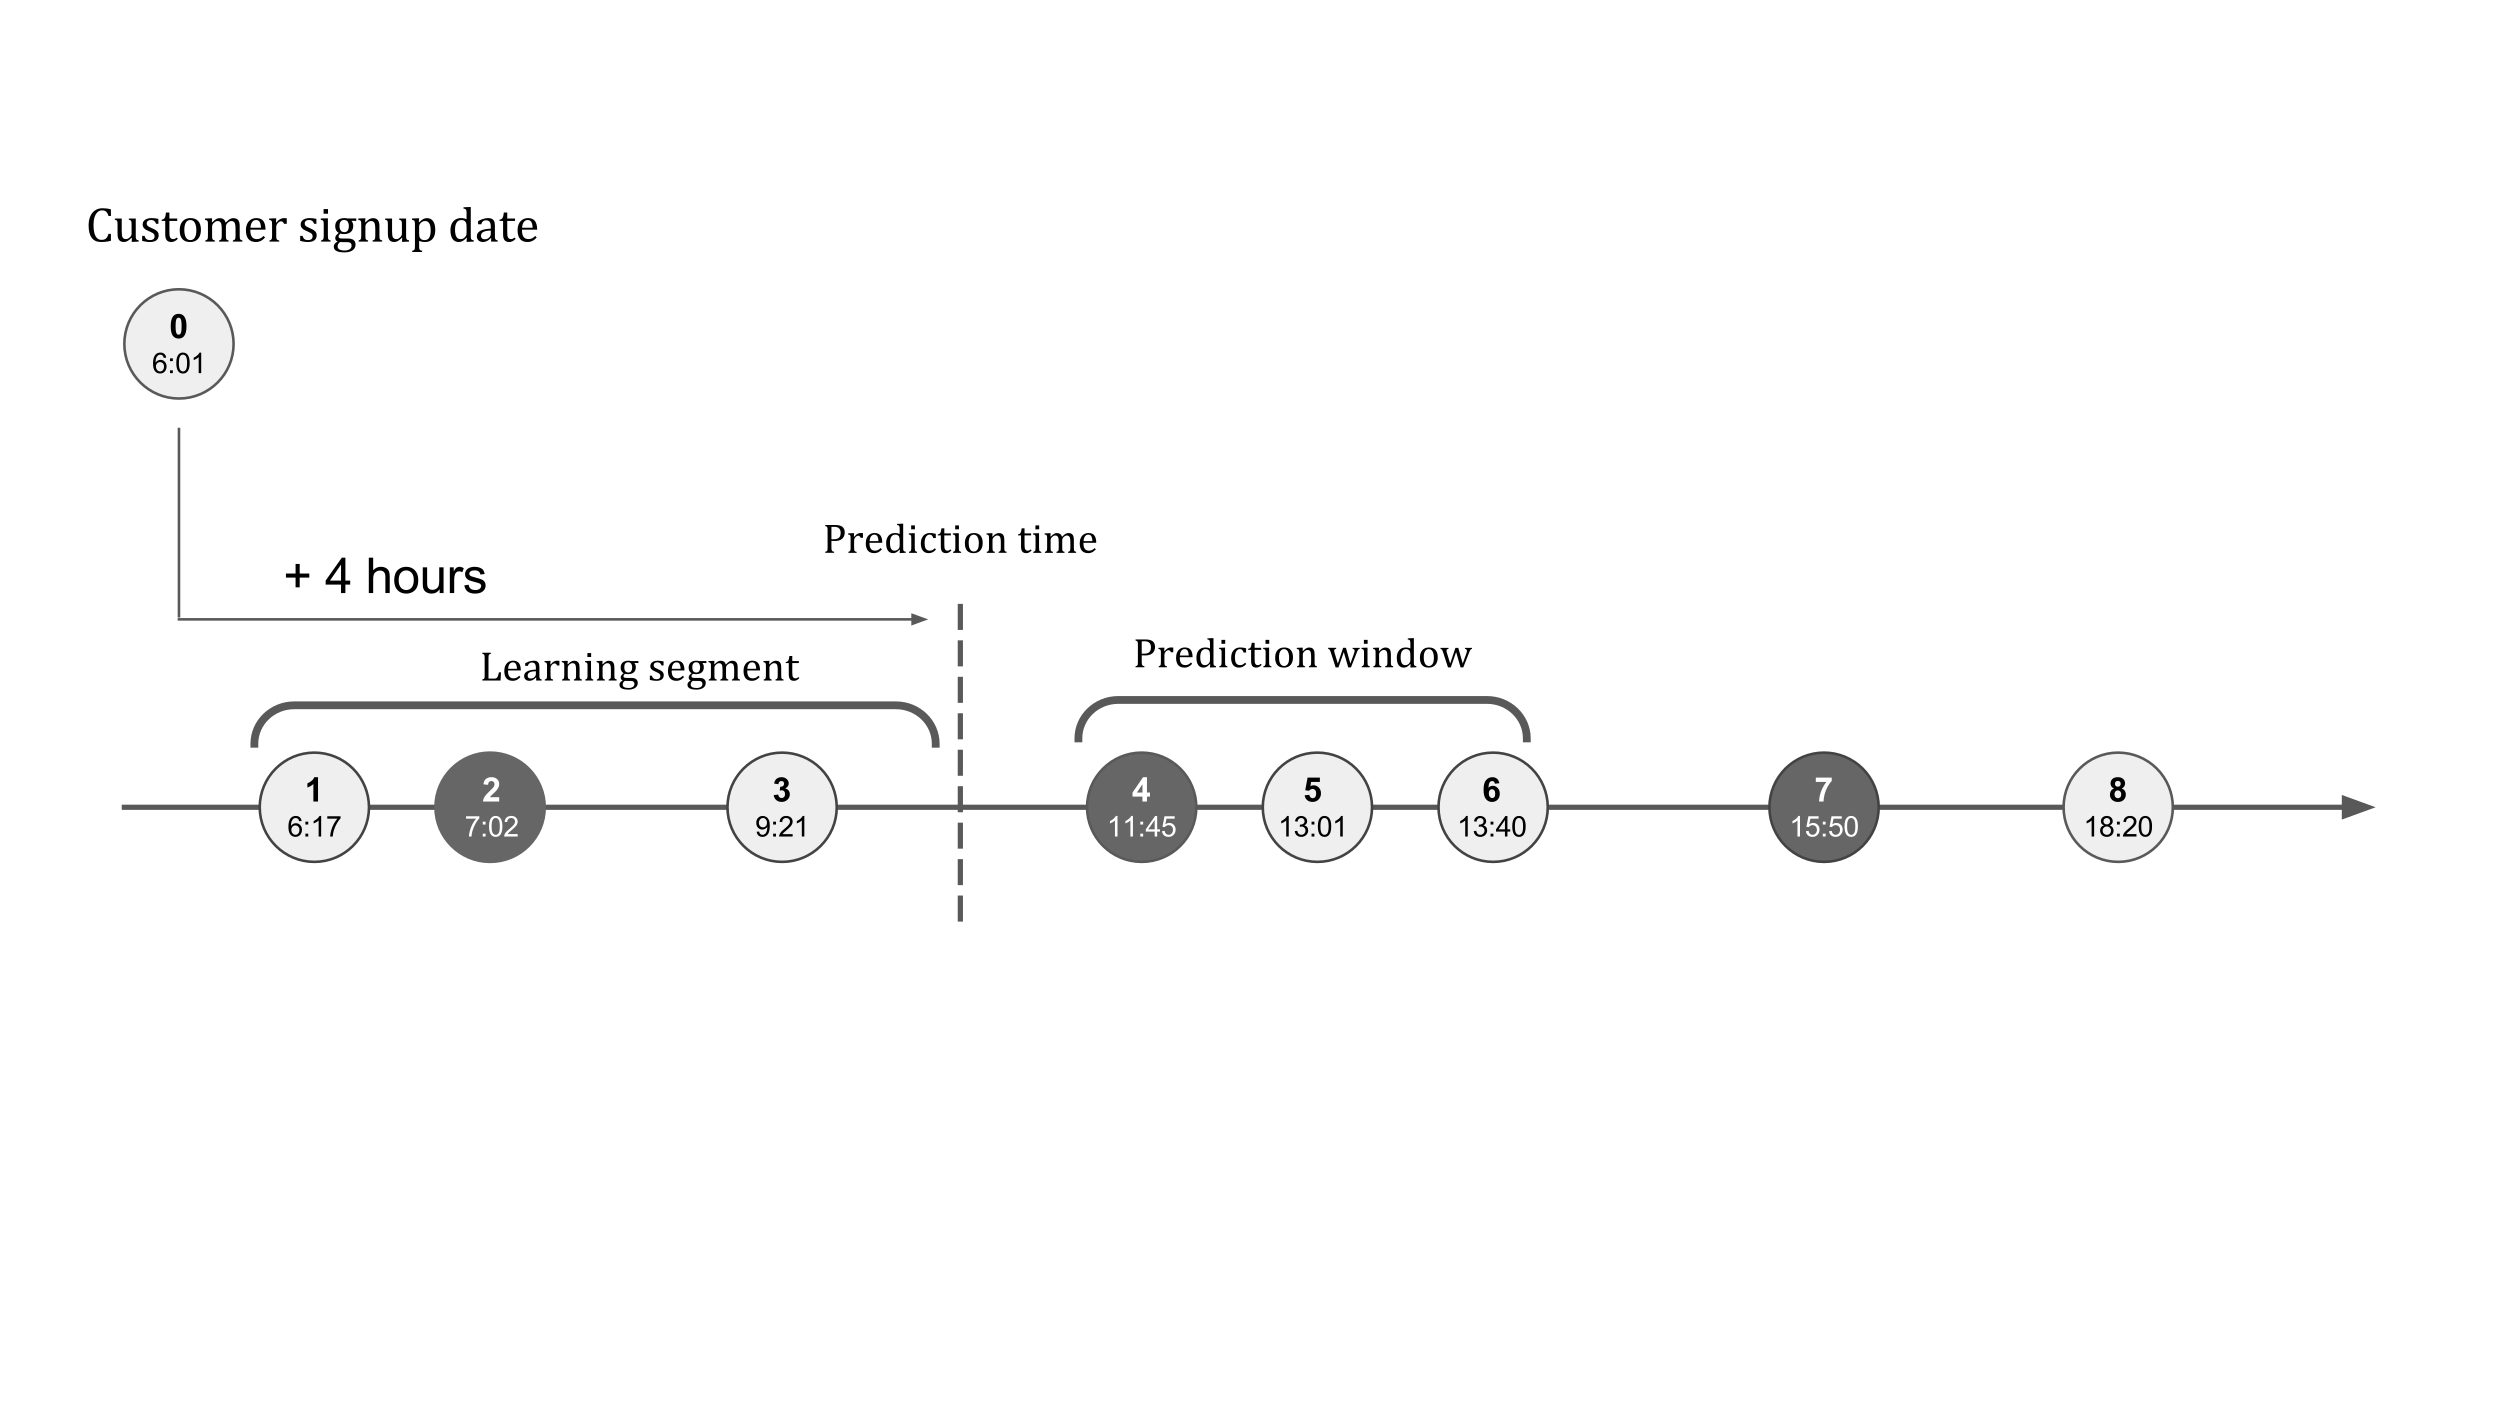 <?xml version="1.0" standalone="yes"?>

<svg version="1.1" viewBox="0.0 0.0 960.0 540.0" fill="none" stroke="none" stroke-linecap="square" stroke-miterlimit="10" xmlns="http://www.w3.org/2000/svg" xmlns:xlink="http://www.w3.org/1999/xlink"><rect x="0.0" y="0.0" width="960.0" height="540.0" fill="#808080" stroke="none"/><clipPath id="g11690d04b9_2_1312.0"><path d="m0 0l960.0 0l0 540.0l-960.0 0l0 -540.0z" clip-rule="nonzero"></path></clipPath><g clip-path="url(#g11690d04b9_2_1312.0)"><path fill="#ffffff" d="m0 0l960.0 0l0 540.0l-960.0 0z" fill-rule="nonzero"></path><path fill="#000000" fill-opacity="0.0" d="m47.748 309.99l864.504 0" fill-rule="nonzero"></path><path stroke="#595959" stroke-width="2.0" stroke-linejoin="round" stroke-linecap="butt" d="m47.748 309.99l852.504 0" fill-rule="evenodd"></path><path fill="#595959" stroke="#595959" stroke-width="2.0" stroke-linecap="butt" d="m900.252 313.293l9.076 -3.303l-9.076 -3.303z" fill-rule="evenodd"></path><path fill="#efefef" d="m99.737 309.982l0 0c0 -11.585 9.391 -20.976 20.976 -20.976l0 0c5.563 0 10.899 2.21 14.833 6.144c3.934 3.934 6.144 9.269 6.144 14.833l0 0c0 11.585 -9.391 20.976 -20.976 20.976l0 0c-11.585 0 -20.976 -9.391 -20.976 -20.976z" fill-rule="nonzero"></path><path stroke="#434343" stroke-width="1.0" stroke-linejoin="round" stroke-linecap="butt" d="m99.737 309.982l0 0c0 -11.585 9.391 -20.976 20.976 -20.976l0 0c5.563 0 10.899 2.21 14.833 6.144c3.934 3.934 6.144 9.269 6.144 14.833l0 0c0 11.585 -9.391 20.976 -20.976 20.976l0 0c-11.585 0 -20.976 -9.391 -20.976 -20.976z" fill-rule="nonzero"></path><path fill="#666666" d="m167.216 309.982l0 0c0 -11.585 9.391 -20.976 20.976 -20.976l0 0c5.563 0 10.899 2.21 14.833 6.144c3.934 3.934 6.144 9.269 6.144 14.833l0 0c0 11.585 -9.391 20.976 -20.976 20.976l0 0c-11.585 0 -20.976 -9.391 -20.976 -20.976z" fill-rule="nonzero"></path><path stroke="#666666" stroke-width="1.0" stroke-linejoin="round" stroke-linecap="butt" d="m167.216 309.982l0 0c0 -11.585 9.391 -20.976 20.976 -20.976l0 0c5.563 0 10.899 2.21 14.833 6.144c3.934 3.934 6.144 9.269 6.144 14.833l0 0c0 11.585 -9.391 20.976 -20.976 20.976l0 0c-11.585 0 -20.976 -9.391 -20.976 -20.976z" fill-rule="nonzero"></path><path fill="#efefef" d="m279.351 309.982l0 0c0 -11.585 9.391 -20.976 20.976 -20.976l0 0c5.563 0 10.899 2.21 14.833 6.144c3.934 3.934 6.144 9.269 6.144 14.833l0 0c0 11.585 -9.391 20.976 -20.976 20.976l0 0c-11.585 0 -20.976 -9.391 -20.976 -20.976z" fill-rule="nonzero"></path><path stroke="#434343" stroke-width="1.0" stroke-linejoin="round" stroke-linecap="butt" d="m279.351 309.982l0 0c0 -11.585 9.391 -20.976 20.976 -20.976l0 0c5.563 0 10.899 2.21 14.833 6.144c3.934 3.934 6.144 9.269 6.144 14.833l0 0c0 11.585 -9.391 20.976 -20.976 20.976l0 0c-11.585 0 -20.976 -9.391 -20.976 -20.976z" fill-rule="nonzero"></path><path fill="#666666" d="m417.428 309.982l0 0c0 -11.585 9.391 -20.976 20.976 -20.976l0 0c5.563 0 10.899 2.21 14.833 6.144c3.934 3.934 6.144 9.269 6.144 14.833l0 0c0 11.585 -9.391 20.976 -20.976 20.976l0 0c-11.585 0 -20.976 -9.391 -20.976 -20.976z" fill-rule="nonzero"></path><path stroke="#595959" stroke-width="1.0" stroke-linejoin="round" stroke-linecap="butt" d="m417.428 309.982l0 0c0 -11.585 9.391 -20.976 20.976 -20.976l0 0c5.563 0 10.899 2.21 14.833 6.144c3.934 3.934 6.144 9.269 6.144 14.833l0 0c0 11.585 -9.391 20.976 -20.976 20.976l0 0c-11.585 0 -20.976 -9.391 -20.976 -20.976z" fill-rule="nonzero"></path><path fill="#efefef" d="m484.907 309.982l0 0c0 -11.585 9.391 -20.976 20.976 -20.976l0 0c5.563 0 10.899 2.21 14.833 6.144c3.934 3.934 6.144 9.269 6.144 14.833l0 0c0 11.585 -9.391 20.976 -20.976 20.976l0 0c-11.585 0 -20.976 -9.391 -20.976 -20.976z" fill-rule="nonzero"></path><path stroke="#434343" stroke-width="1.0" stroke-linejoin="round" stroke-linecap="butt" d="m484.907 309.982l0 0c0 -11.585 9.391 -20.976 20.976 -20.976l0 0c5.563 0 10.899 2.21 14.833 6.144c3.934 3.934 6.144 9.269 6.144 14.833l0 0c0 11.585 -9.391 20.976 -20.976 20.976l0 0c-11.585 0 -20.976 -9.391 -20.976 -20.976z" fill-rule="nonzero"></path><path fill="#efefef" d="m552.386 309.982l0 0c0 -11.585 9.391 -20.976 20.976 -20.976l0 0c5.563 0 10.899 2.21 14.833 6.144c3.934 3.934 6.144 9.269 6.144 14.833l0 0c0 11.585 -9.391 20.976 -20.976 20.976l0 0c-11.585 0 -20.976 -9.391 -20.976 -20.976z" fill-rule="nonzero"></path><path stroke="#434343" stroke-width="1.0" stroke-linejoin="round" stroke-linecap="butt" d="m552.386 309.982l0 0c0 -11.585 9.391 -20.976 20.976 -20.976l0 0c5.563 0 10.899 2.21 14.833 6.144c3.934 3.934 6.144 9.269 6.144 14.833l0 0c0 11.585 -9.391 20.976 -20.976 20.976l0 0c-11.585 0 -20.976 -9.391 -20.976 -20.976z" fill-rule="nonzero"></path><path fill="#666666" d="m679.461 309.982l0 0c0 -11.585 9.391 -20.976 20.976 -20.976l0 0c5.563 0 10.899 2.21 14.833 6.144c3.934 3.934 6.144 9.269 6.144 14.833l0 0c0 11.585 -9.391 20.976 -20.976 20.976l0 0c-11.585 0 -20.976 -9.391 -20.976 -20.976z" fill-rule="nonzero"></path><path stroke="#434343" stroke-width="1.0" stroke-linejoin="round" stroke-linecap="butt" d="m679.461 309.982l0 0c0 -11.585 9.391 -20.976 20.976 -20.976l0 0c5.563 0 10.899 2.21 14.833 6.144c3.934 3.934 6.144 9.269 6.144 14.833l0 0c0 11.585 -9.391 20.976 -20.976 20.976l0 0c-11.585 0 -20.976 -9.391 -20.976 -20.976z" fill-rule="nonzero"></path><path fill="#000000" fill-opacity="0.0" d="m410.467 285.982l55.78 0l0 48.0l-55.78 0z" fill-rule="nonzero"></path><path fill="#ffffff" d="m438.698 307.782l0 -1.875l-3.812 0l0 -1.562l4.047 -5.906l1.5 0l0 5.906l1.156 0l0 1.562l-1.156 0l0 1.875l-1.734 0zm0 -3.438l0 -3.188l-2.141 3.188l2.141 0z" fill-rule="nonzero"></path><path fill="#ffffff" d="m429.117 321.222l-0.969 0l0 -6.156q-0.344 0.328 -0.906 0.672q-0.562 0.328 -1.016 0.484l0 -0.938q0.812 -0.375 1.406 -0.906q0.609 -0.547 0.859 -1.062l0.625 0l0 7.906zm5.927 0l-0.969 0l0 -6.156q-0.344 0.328 -0.906 0.672q-0.562 0.328 -1.016 0.484l0 -0.938q0.812 -0.375 1.406 -0.906q0.609 -0.547 0.859 -1.062l0.625 0l0 7.906zm2.833 -4.609l0 -1.094l1.094 0l0 1.094l-1.094 0zm0 4.609l0 -1.094l1.094 0l0 1.094l-1.094 0zm5.523 0l0 -1.891l-3.422 0l0 -0.875l3.594 -5.109l0.781 0l0 5.109l1.078 0l0 0.875l-1.078 0l0 1.891l-0.953 0zm0 -2.766l0 -3.562l-2.469 3.562l2.469 0zm2.817 0.703l1.016 -0.094q0.109 0.75 0.516 1.125q0.422 0.375 1.0 0.375q0.703 0 1.188 -0.531q0.484 -0.531 0.484 -1.391q0 -0.828 -0.469 -1.297q-0.469 -0.484 -1.219 -0.484q-0.469 0 -0.844 0.219q-0.375 0.203 -0.594 0.531l-0.906 -0.109l0.766 -4.047l3.922 0l0 0.922l-3.141 0l-0.438 2.109q0.719 -0.484 1.5 -0.484q1.031 0 1.734 0.719q0.703 0.703 0.703 1.828q0 1.078 -0.625 1.844q-0.75 0.969 -2.062 0.969q-1.078 0 -1.766 -0.594q-0.672 -0.609 -0.766 -1.609z" fill-rule="nonzero"></path><path fill="#000000" fill-opacity="0.0" d="m96.714 285.98l48.0 0l0 48.0l-48.0 0z" fill-rule="nonzero"></path><path fill="#000000" d="m122.117 307.78l-1.781 0l0 -6.719q-0.969 0.906 -2.297 1.344l0 -1.609q0.703 -0.234 1.516 -0.875q0.812 -0.641 1.125 -1.484l1.438 0l0 9.344z" fill-rule="nonzero"></path><path fill="#000000" d="m115.813 315.267l-0.953 0.078q-0.125 -0.562 -0.375 -0.828q-0.391 -0.406 -0.953 -0.406q-0.469 0 -0.812 0.25q-0.469 0.344 -0.734 0.984q-0.25 0.625 -0.266 1.812q0.344 -0.531 0.844 -0.781q0.516 -0.266 1.062 -0.266q0.969 0 1.641 0.719q0.688 0.703 0.688 1.828q0 0.75 -0.328 1.391q-0.312 0.625 -0.875 0.969q-0.547 0.344 -1.266 0.344q-1.203 0 -1.969 -0.891q-0.766 -0.891 -0.766 -2.938q0 -2.281 0.844 -3.312q0.75 -0.906 1.984 -0.906q0.938 0 1.531 0.531q0.594 0.516 0.703 1.422zm-3.938 3.406q0 0.5 0.203 0.953q0.219 0.453 0.594 0.703q0.391 0.234 0.797 0.234q0.625 0 1.062 -0.5q0.438 -0.5 0.438 -1.344q0 -0.812 -0.438 -1.281q-0.438 -0.469 -1.094 -0.469q-0.656 0 -1.109 0.469q-0.453 0.469 -0.453 1.234zm5.395 -2.062l0 -1.094l1.094 0l0 1.094l-1.094 0zm0 4.609l0 -1.094l1.094 0l0 1.094l-1.094 0zm6.054 0l-0.969 0l0 -6.156q-0.344 0.328 -0.906 0.672q-0.562 0.328 -1.016 0.484l0 -0.938q0.812 -0.375 1.406 -0.906q0.609 -0.547 0.859 -1.062l0.625 0l0 7.906zm2.348 -6.844l0 -0.922l5.109 0l0 0.75q-0.766 0.797 -1.5 2.125q-0.734 1.328 -1.141 2.719q-0.281 1.0 -0.375 2.172l-0.984 0q0.016 -0.922 0.359 -2.234q0.359 -1.328 1.0 -2.547q0.656 -1.219 1.391 -2.062l-3.859 0z" fill-rule="nonzero"></path><path fill="#000000" fill-opacity="0.0" d="m276.328 285.982l48.0 0l0 48.0l-48.0 0z" fill-rule="nonzero"></path><path fill="#000000" d="m297.106 305.313l1.734 -0.203q0.078 0.656 0.438 1.0q0.359 0.344 0.875 0.344q0.562 0 0.938 -0.406q0.375 -0.422 0.375 -1.141q0 -0.672 -0.359 -1.062q-0.359 -0.391 -0.891 -0.391q-0.344 0 -0.812 0.125l0.203 -1.453q0.719 0.031 1.094 -0.297q0.391 -0.344 0.391 -0.891q0 -0.469 -0.281 -0.75q-0.281 -0.281 -0.75 -0.281q-0.453 0 -0.781 0.312q-0.312 0.312 -0.391 0.922l-1.641 -0.266q0.172 -0.844 0.516 -1.344q0.344 -0.516 0.953 -0.797q0.625 -0.297 1.391 -0.297q1.328 0 2.109 0.844q0.656 0.672 0.656 1.547q0 1.219 -1.344 1.953q0.812 0.172 1.281 0.766q0.484 0.594 0.484 1.438q0 1.234 -0.906 2.094q-0.891 0.859 -2.219 0.859q-1.266 0 -2.094 -0.719q-0.828 -0.734 -0.969 -1.906z" fill-rule="nonzero"></path><path fill="#000000" d="m290.567 319.394l0.922 -0.078q0.125 0.656 0.453 0.953q0.328 0.297 0.859 0.297q0.438 0 0.766 -0.203q0.344 -0.203 0.562 -0.547q0.219 -0.344 0.359 -0.922q0.141 -0.578 0.141 -1.188q0 -0.062 0 -0.188q-0.297 0.453 -0.797 0.75q-0.5 0.281 -1.094 0.281q-0.969 0 -1.656 -0.703q-0.672 -0.719 -0.672 -1.875q0 -1.203 0.703 -1.922q0.719 -0.734 1.781 -0.734q0.766 0 1.391 0.422q0.641 0.406 0.969 1.172q0.344 0.766 0.344 2.219q0 1.5 -0.328 2.406q-0.328 0.891 -0.984 1.359q-0.641 0.469 -1.516 0.469q-0.922 0 -1.516 -0.516q-0.578 -0.516 -0.688 -1.453zm3.953 -3.469q0 -0.828 -0.453 -1.312q-0.438 -0.5 -1.062 -0.5q-0.641 0 -1.125 0.531q-0.469 0.531 -0.469 1.359q0 0.75 0.453 1.219q0.453 0.469 1.125 0.469q0.672 0 1.094 -0.469q0.438 -0.469 0.438 -1.297zm2.364 0.688l0 -1.094l1.094 0l0 1.094l-1.094 0zm0 4.609l0 -1.094l1.094 0l0 1.094l-1.094 0zm7.492 -0.922l0 0.922l-5.203 0q0 -0.344 0.125 -0.672q0.188 -0.531 0.625 -1.047q0.438 -0.516 1.266 -1.188q1.281 -1.062 1.734 -1.672q0.453 -0.609 0.453 -1.156q0 -0.578 -0.406 -0.969q-0.406 -0.406 -1.078 -0.406q-0.688 0 -1.109 0.422q-0.422 0.422 -0.422 1.156l-1.0 -0.094q0.109 -1.109 0.766 -1.688q0.672 -0.594 1.797 -0.594q1.125 0 1.781 0.625q0.672 0.625 0.672 1.562q0 0.469 -0.203 0.938q-0.188 0.453 -0.641 0.953q-0.438 0.5 -1.484 1.391q-0.875 0.719 -1.125 0.984q-0.234 0.266 -0.406 0.531l3.859 0zm4.489 0.922l-0.969 0l0 -6.156q-0.344 0.328 -0.906 0.672q-0.562 0.328 -1.016 0.484l0 -0.938q0.812 -0.375 1.406 -0.906q0.609 -0.547 0.859 -1.062l0.625 0l0 7.906z" fill-rule="nonzero"></path><path fill="#000000" fill-opacity="0.0" d="m164.816 285.98l48.0 0l0 48.0l-48.0 0z" fill-rule="nonzero"></path><path fill="#ffffff" d="m191.688 306.124l0 1.656l-6.25 0q0.094 -0.938 0.594 -1.781q0.516 -0.844 2.016 -2.234q1.203 -1.125 1.484 -1.516q0.359 -0.562 0.359 -1.094q0 -0.594 -0.328 -0.906q-0.312 -0.328 -0.875 -0.328q-0.562 0 -0.891 0.344q-0.328 0.328 -0.375 1.109l-1.781 -0.188q0.156 -1.469 1.0 -2.109q0.844 -0.641 2.094 -0.641q1.375 0 2.156 0.75q0.797 0.734 0.797 1.844q0 0.625 -0.234 1.203q-0.219 0.562 -0.703 1.172q-0.328 0.422 -1.172 1.203q-0.844 0.766 -1.078 1.031q-0.219 0.25 -0.359 0.484l3.547 0z" fill-rule="nonzero"></path><path fill="#ffffff" d="m178.962 314.377l0 -0.922l5.109 0l0 0.75q-0.766 0.797 -1.5 2.125q-0.734 1.328 -1.141 2.719q-0.281 1.0 -0.375 2.172l-0.984 0q0.016 -0.922 0.359 -2.234q0.359 -1.328 1.0 -2.547q0.656 -1.219 1.391 -2.062l-3.859 0zm6.411 2.234l0 -1.094l1.094 0l0 1.094l-1.094 0zm0 4.609l0 -1.094l1.094 0l0 1.094l-1.094 0zm2.414 -3.891q0 -1.391 0.281 -2.234q0.297 -0.859 0.859 -1.312q0.578 -0.469 1.438 -0.469q0.625 0 1.094 0.266q0.484 0.25 0.797 0.734q0.312 0.469 0.484 1.172q0.188 0.688 0.188 1.844q0 1.391 -0.297 2.25q-0.281 0.844 -0.844 1.312q-0.562 0.469 -1.422 0.469q-1.141 0 -1.797 -0.828q-0.781 -0.984 -0.781 -3.203zm1.0 0q0 1.953 0.453 2.594q0.453 0.641 1.125 0.641q0.656 0 1.109 -0.641q0.453 -0.656 0.453 -2.594q0 -1.938 -0.453 -2.578q-0.453 -0.641 -1.125 -0.641q-0.672 0 -1.062 0.562q-0.5 0.719 -0.5 2.656zm10.005 2.969l0 0.922l-5.203 0q0 -0.344 0.125 -0.672q0.188 -0.531 0.625 -1.047q0.438 -0.516 1.266 -1.188q1.281 -1.062 1.734 -1.672q0.453 -0.609 0.453 -1.156q0 -0.578 -0.406 -0.969q-0.406 -0.406 -1.078 -0.406q-0.688 0 -1.109 0.422q-0.422 0.422 -0.422 1.156l-1.0 -0.094q0.109 -1.109 0.766 -1.688q0.672 -0.594 1.797 -0.594q1.125 0 1.781 0.625q0.672 0.625 0.672 1.562q0 0.469 -0.203 0.938q-0.188 0.453 -0.641 0.953q-0.438 0.5 -1.484 1.391q-0.875 0.719 -1.125 0.984q-0.234 0.266 -0.406 0.531l3.859 0z" fill-rule="nonzero"></path><path fill="#000000" fill-opacity="0.0" d="m476.229 285.982l55.78 0l0 48.0l-55.78 0z" fill-rule="nonzero"></path><path fill="#000000" d="m500.99 305.391l1.781 -0.188q0.078 0.609 0.453 0.969q0.375 0.344 0.859 0.344q0.562 0 0.938 -0.453q0.391 -0.453 0.391 -1.375q0 -0.859 -0.391 -1.281q-0.375 -0.438 -0.984 -0.438q-0.781 0 -1.391 0.688l-1.438 -0.203l0.906 -4.844l4.719 0l0 1.656l-3.359 0l-0.281 1.594q0.594 -0.312 1.219 -0.312q1.188 0 2.016 0.875q0.828 0.859 0.828 2.234q0 1.156 -0.672 2.047q-0.906 1.234 -2.516 1.234q-1.297 0 -2.109 -0.688q-0.812 -0.688 -0.969 -1.859z" fill-rule="nonzero"></path><path fill="#000000" d="m494.879 321.222l-0.969 0l0 -6.156q-0.344 0.328 -0.906 0.672q-0.562 0.328 -1.016 0.484l0 -0.938q0.812 -0.375 1.406 -0.906q0.609 -0.547 0.859 -1.062l0.625 0l0 7.906zm2.302 -2.078l0.953 -0.125q0.172 0.812 0.562 1.188q0.406 0.359 0.984 0.359q0.688 0 1.156 -0.469q0.469 -0.484 0.469 -1.172q0 -0.672 -0.438 -1.094q-0.438 -0.438 -1.109 -0.438q-0.266 0 -0.672 0.094l0.094 -0.844q0.109 0.016 0.156 0.016q0.625 0 1.109 -0.312q0.5 -0.328 0.5 -1.0q0 -0.531 -0.359 -0.875q-0.359 -0.359 -0.922 -0.359q-0.562 0 -0.938 0.359q-0.375 0.344 -0.484 1.062l-0.969 -0.172q0.172 -0.984 0.797 -1.516q0.641 -0.531 1.562 -0.531q0.656 0 1.188 0.281q0.547 0.266 0.828 0.75q0.297 0.484 0.297 1.016q0 0.516 -0.281 0.938q-0.266 0.406 -0.812 0.656q0.703 0.156 1.094 0.672q0.391 0.5 0.391 1.266q0 1.031 -0.766 1.75q-0.75 0.719 -1.891 0.719q-1.047 0 -1.734 -0.609q-0.672 -0.625 -0.766 -1.609zm6.458 -2.531l0 -1.094l1.094 0l0 1.094l-1.094 0zm0 4.609l0 -1.094l1.094 0l0 1.094l-1.094 0zm2.414 -3.891q0 -1.391 0.281 -2.234q0.297 -0.859 0.859 -1.312q0.578 -0.469 1.438 -0.469q0.625 0 1.094 0.266q0.484 0.25 0.797 0.734q0.312 0.469 0.484 1.172q0.188 0.688 0.188 1.844q0 1.391 -0.297 2.25q-0.281 0.844 -0.844 1.312q-0.562 0.469 -1.422 0.469q-1.141 0 -1.797 -0.828q-0.781 -0.984 -0.781 -3.203zm1.0 0q0 1.953 0.453 2.594q0.453 0.641 1.125 0.641q0.656 0 1.109 -0.641q0.453 -0.656 0.453 -2.594q0 -1.938 -0.453 -2.578q-0.453 -0.641 -1.125 -0.641q-0.672 0 -1.062 0.562q-0.5 0.719 -0.5 2.656zm8.567 3.891l-0.969 0l0 -6.156q-0.344 0.328 -0.906 0.672q-0.562 0.328 -1.016 0.484l0 -0.938q0.812 -0.375 1.406 -0.906q0.609 -0.547 0.859 -1.062l0.625 0l0 7.906z" fill-rule="nonzero"></path><path fill="#000000" fill-opacity="0.0" d="m548.854 285.99l48.0 0l0 48.0l-48.0 0z" fill-rule="nonzero"></path><path fill="#000000" d="m575.742 300.758l-1.719 0.188q-0.062 -0.531 -0.344 -0.781q-0.266 -0.25 -0.688 -0.25q-0.562 0 -0.953 0.516q-0.391 0.5 -0.484 2.109q0.656 -0.797 1.656 -0.797q1.109 0 1.906 0.859q0.797 0.844 0.797 2.188q0 1.438 -0.844 2.297q-0.828 0.859 -2.141 0.859q-1.406 0 -2.328 -1.094q-0.906 -1.094 -0.906 -3.594q0 -2.547 0.938 -3.672q0.953 -1.141 2.469 -1.141q1.062 0 1.75 0.594q0.703 0.594 0.891 1.719zm-4.047 3.891q0 0.875 0.406 1.344q0.406 0.469 0.906 0.469q0.5 0 0.828 -0.375q0.328 -0.391 0.328 -1.281q0 -0.906 -0.359 -1.328q-0.344 -0.422 -0.875 -0.422q-0.516 0 -0.875 0.406q-0.359 0.406 -0.359 1.188z" fill-rule="nonzero"></path><path fill="#000000" d="m563.615 321.229l-0.969 0l0 -6.156q-0.344 0.328 -0.906 0.672q-0.562 0.328 -1.016 0.484l0 -0.938q0.812 -0.375 1.406 -0.906q0.609 -0.547 0.859 -1.062l0.625 0l0 7.906zm2.302 -2.078l0.953 -0.125q0.172 0.812 0.562 1.188q0.406 0.359 0.984 0.359q0.688 0 1.156 -0.469q0.469 -0.484 0.469 -1.172q0 -0.672 -0.438 -1.094q-0.438 -0.438 -1.109 -0.438q-0.266 0 -0.672 0.094l0.094 -0.844q0.109 0.016 0.156 0.016q0.625 0 1.109 -0.312q0.5 -0.328 0.5 -1.0q0 -0.531 -0.359 -0.875q-0.359 -0.359 -0.922 -0.359q-0.562 0 -0.938 0.359q-0.375 0.344 -0.484 1.062l-0.969 -0.172q0.172 -0.984 0.797 -1.516q0.641 -0.531 1.562 -0.531q0.656 0 1.188 0.281q0.547 0.266 0.828 0.75q0.297 0.484 0.297 1.016q0 0.516 -0.281 0.938q-0.266 0.406 -0.812 0.656q0.703 0.156 1.094 0.672q0.391 0.5 0.391 1.266q0 1.031 -0.766 1.75q-0.75 0.719 -1.891 0.719q-1.047 0 -1.734 -0.609q-0.672 -0.625 -0.766 -1.609zm6.458 -2.531l0 -1.094l1.094 0l0 1.094l-1.094 0zm0 4.609l0 -1.094l1.094 0l0 1.094l-1.094 0zm5.523 0l0 -1.891l-3.422 0l0 -0.875l3.594 -5.109l0.781 0l0 5.109l1.078 0l0 0.875l-1.078 0l0 1.891l-0.953 0zm0 -2.766l0 -3.562l-2.469 3.562l2.469 0zm2.817 -1.125q0 -1.391 0.281 -2.234q0.297 -0.859 0.859 -1.312q0.578 -0.469 1.438 -0.469q0.625 0 1.094 0.266q0.484 0.25 0.797 0.734q0.312 0.469 0.484 1.172q0.188 0.688 0.188 1.844q0 1.391 -0.297 2.25q-0.281 0.844 -0.844 1.312q-0.562 0.469 -1.422 0.469q-1.141 0 -1.797 -0.828q-0.781 -0.984 -0.781 -3.203zm1.0 0q0 1.953 0.453 2.594q0.453 0.641 1.125 0.641q0.656 0 1.109 -0.641q0.453 -0.656 0.453 -2.594q0 -1.938 -0.453 -2.578q-0.453 -0.641 -1.125 -0.641q-0.672 0 -1.062 0.562q-0.5 0.719 -0.5 2.656z" fill-rule="nonzero"></path><path fill="#000000" fill-opacity="0.0" d="m676.434 285.982l48.0 0l0 48.0l-48.0 0z" fill-rule="nonzero"></path><path fill="#ffffff" d="m697.275 300.266l0 -1.656l6.109 0l0 1.281q-0.766 0.75 -1.547 2.141q-0.781 1.391 -1.188 2.953q-0.406 1.562 -0.406 2.797l-1.719 0q0.047 -1.938 0.797 -3.938q0.766 -2.0 2.016 -3.578l-4.062 0z" fill-rule="nonzero"></path><path fill="#ffffff" d="m691.195 321.222l-0.969 0l0 -6.156q-0.344 0.328 -0.906 0.672q-0.562 0.328 -1.016 0.484l0 -0.938q0.812 -0.375 1.406 -0.906q0.609 -0.547 0.859 -1.062l0.625 0l0 7.906zm2.286 -2.062l1.016 -0.094q0.109 0.75 0.516 1.125q0.422 0.375 1.0 0.375q0.703 0 1.188 -0.531q0.484 -0.531 0.484 -1.391q0 -0.828 -0.469 -1.297q-0.469 -0.484 -1.219 -0.484q-0.469 0 -0.844 0.219q-0.375 0.203 -0.594 0.531l-0.906 -0.109l0.766 -4.047l3.922 0l0 0.922l-3.141 0l-0.438 2.109q0.719 -0.484 1.5 -0.484q1.031 0 1.734 0.719q0.703 0.703 0.703 1.828q0 1.078 -0.625 1.844q-0.75 0.969 -2.062 0.969q-1.078 0 -1.766 -0.594q-0.672 -0.609 -0.766 -1.609zm6.473 -2.547l0 -1.094l1.094 0l0 1.094l-1.094 0zm0 4.609l0 -1.094l1.094 0l0 1.094l-1.094 0zm2.414 -2.062l1.016 -0.094q0.109 0.75 0.516 1.125q0.422 0.375 1.0 0.375q0.703 0 1.188 -0.531q0.484 -0.531 0.484 -1.391q0 -0.828 -0.469 -1.297q-0.469 -0.484 -1.219 -0.484q-0.469 0 -0.844 0.219q-0.375 0.203 -0.594 0.531l-0.906 -0.109l0.766 -4.047l3.922 0l0 0.922l-3.141 0l-0.438 2.109q0.719 -0.484 1.5 -0.484q1.031 0 1.734 0.719q0.703 0.703 0.703 1.828q0 1.078 -0.625 1.844q-0.75 0.969 -2.062 0.969q-1.078 0 -1.766 -0.594q-0.672 -0.609 -0.766 -1.609zm5.926 -1.828q0 -1.391 0.281 -2.234q0.297 -0.859 0.859 -1.312q0.578 -0.469 1.438 -0.469q0.625 0 1.094 0.266q0.484 0.25 0.797 0.734q0.312 0.469 0.484 1.172q0.188 0.688 0.188 1.844q0 1.391 -0.297 2.25q-0.281 0.844 -0.844 1.312q-0.562 0.469 -1.422 0.469q-1.141 0 -1.797 -0.828q-0.781 -0.984 -0.781 -3.203zm1.0 0q0 1.953 0.453 2.594q0.453 0.641 1.125 0.641q0.656 0 1.109 -0.641q0.453 -0.656 0.453 -2.594q0 -1.938 -0.453 -2.578q-0.453 -0.641 -1.125 -0.641q-0.672 0 -1.062 0.562q-0.5 0.719 -0.5 2.656z" fill-rule="nonzero"></path><path fill="#efefef" d="m792.416 309.982l0 0c0 -11.585 9.391 -20.976 20.976 -20.976l0 0c5.563 0 10.899 2.21 14.833 6.144c3.934 3.934 6.144 9.269 6.144 14.833l0 0c0 11.585 -9.391 20.976 -20.976 20.976l0 0c-11.585 0 -20.976 -9.391 -20.976 -20.976z" fill-rule="nonzero"></path><path stroke="#595959" stroke-width="1.0" stroke-linejoin="round" stroke-linecap="butt" d="m792.416 309.982l0 0c0 -11.585 9.391 -20.976 20.976 -20.976l0 0c5.563 0 10.899 2.21 14.833 6.144c3.934 3.934 6.144 9.269 6.144 14.833l0 0c0 11.585 -9.391 20.976 -20.976 20.976l0 0c-11.585 0 -20.976 -9.391 -20.976 -20.976z" fill-rule="nonzero"></path><path fill="#000000" fill-opacity="0.0" d="m384.123 334.353l48.0 0l0 48.0l-48.0 0z" fill-rule="nonzero"></path><path fill="#ffffff" d="m410.995 354.497l0 1.656l-6.25 0q0.094 -0.938 0.594 -1.781q0.516 -0.844 2.016 -2.234q1.203 -1.125 1.484 -1.516q0.359 -0.562 0.359 -1.094q0 -0.594 -0.328 -0.906q-0.312 -0.328 -0.875 -0.328q-0.562 0 -0.891 0.344q-0.328 0.328 -0.375 1.109l-1.781 -0.188q0.156 -1.469 1.0 -2.109q0.844 -0.641 2.094 -0.641q1.375 0 2.156 0.75q0.797 0.734 0.797 1.844q0 0.625 -0.234 1.203q-0.219 0.562 -0.703 1.172q-0.328 0.422 -1.172 1.203q-0.844 0.766 -1.078 1.031q-0.219 0.25 -0.359 0.484l3.547 0z" fill-rule="nonzero"></path><path fill="#ffffff" d="m396.783 371.906q-0.812 -1.0 -1.359 -2.359q-0.547 -1.359 -0.547 -2.812q0 -1.266 0.406 -2.438q0.484 -1.359 1.5 -2.719l0.688 0q-0.656 1.125 -0.859 1.609q-0.328 0.734 -0.516 1.547q-0.234 1.0 -0.234 2.016q0 2.578 1.609 5.156l-0.688 0zm6.439 -8.266l-0.953 0.078q-0.125 -0.562 -0.375 -0.828q-0.391 -0.406 -0.953 -0.406q-0.469 0 -0.812 0.25q-0.469 0.344 -0.734 0.984q-0.25 0.625 -0.266 1.812q0.344 -0.531 0.844 -0.781q0.516 -0.266 1.062 -0.266q0.969 0 1.641 0.719q0.688 0.703 0.688 1.828q0 0.75 -0.328 1.391q-0.312 0.625 -0.875 0.969q-0.547 0.344 -1.266 0.344q-1.203 0 -1.969 -0.891q-0.766 -0.891 -0.766 -2.938q0 -2.281 0.844 -3.312q0.75 -0.906 1.984 -0.906q0.938 0 1.531 0.531q0.594 0.516 0.703 1.422zm-3.938 3.406q0 0.5 0.203 0.953q0.219 0.453 0.594 0.703q0.391 0.234 0.797 0.234q0.625 0 1.062 -0.5q0.438 -0.5 0.438 -1.344q0 -0.812 -0.438 -1.281q-0.438 -0.469 -1.094 -0.469q-0.656 0 -1.109 0.469q-0.453 0.469 -0.453 1.234zm5.395 -2.062l0 -1.094l1.094 0l0 1.094l-1.094 0zm0 4.609l0 -1.094l1.094 0l0 1.094l-1.094 0zm6.054 0l-0.969 0l0 -6.156q-0.344 0.328 -0.906 0.672q-0.562 0.328 -1.016 0.484l0 -0.938q0.812 -0.375 1.406 -0.906q0.609 -0.547 0.859 -1.062l0.625 0l0 7.906zm2.348 -6.844l0 -0.922l5.109 0l0 0.75q-0.766 0.797 -1.5 2.125q-0.734 1.328 -1.141 2.719q-0.281 1.0 -0.375 2.172l-0.984 0q0.016 -0.922 0.359 -2.234q0.359 -1.328 1.0 -2.547q0.656 -1.219 1.391 -2.062l-3.859 0zm6.77 9.156l-0.688 0q1.594 -2.578 1.594 -5.156q0 -1.016 -0.219 -2.0q-0.188 -0.812 -0.516 -1.547q-0.203 -0.484 -0.859 -1.625l0.688 0q1.016 1.359 1.5 2.719q0.406 1.172 0.406 2.438q0 1.453 -0.562 2.812q-0.547 1.359 -1.344 2.359z" fill-rule="nonzero"></path><path fill="#000000" fill-opacity="0.0" d="m789.39 285.982l48.0 0l0 48.0l-48.0 0z" fill-rule="nonzero"></path><path fill="#000000" d="m811.762 302.766q-0.688 -0.297 -1.0 -0.797q-0.312 -0.516 -0.312 -1.125q0 -1.047 0.719 -1.719q0.734 -0.688 2.078 -0.688q1.312 0 2.047 0.688q0.734 0.672 0.734 1.719q0 0.641 -0.344 1.156q-0.328 0.5 -0.938 0.766q0.781 0.312 1.172 0.906q0.406 0.594 0.406 1.375q0 1.281 -0.828 2.094q-0.812 0.812 -2.172 0.812q-1.266 0 -2.109 -0.672q-1.0 -0.781 -1.0 -2.156q0 -0.766 0.375 -1.391q0.375 -0.625 1.172 -0.969zm0.375 -1.797q0 0.531 0.297 0.828q0.297 0.297 0.812 0.297q0.5 0 0.797 -0.297q0.312 -0.312 0.312 -0.844q0 -0.5 -0.312 -0.797q-0.297 -0.297 -0.781 -0.297q-0.516 0 -0.828 0.312q-0.297 0.297 -0.297 0.797zm-0.172 3.984q0 0.734 0.375 1.156q0.391 0.406 0.953 0.406q0.547 0 0.906 -0.391q0.359 -0.406 0.359 -1.156q0 -0.656 -0.375 -1.047q-0.359 -0.406 -0.922 -0.406q-0.656 0 -0.984 0.453q-0.312 0.453 -0.312 0.984z" fill-rule="nonzero"></path><path fill="#000000" d="m804.15 321.222l-0.969 0l0 -6.156q-0.344 0.328 -0.906 0.672q-0.562 0.328 -1.016 0.484l0 -0.938q0.812 -0.375 1.406 -0.906q0.609 -0.547 0.859 -1.062l0.625 0l0 7.906zm3.77 -4.266q-0.594 -0.219 -0.891 -0.625q-0.281 -0.422 -0.281 -0.984q0 -0.859 0.609 -1.438q0.625 -0.594 1.656 -0.594q1.031 0 1.656 0.609q0.625 0.594 0.625 1.453q0 0.547 -0.297 0.953q-0.281 0.406 -0.859 0.625q0.719 0.234 1.094 0.766q0.391 0.516 0.391 1.25q0 1.016 -0.719 1.703q-0.719 0.688 -1.875 0.688q-1.172 0 -1.891 -0.688q-0.703 -0.703 -0.703 -1.734q0 -0.766 0.375 -1.281q0.391 -0.516 1.109 -0.703zm-0.188 -1.641q0 0.562 0.359 0.922q0.359 0.344 0.938 0.344q0.562 0 0.906 -0.344q0.359 -0.359 0.359 -0.875q0 -0.531 -0.375 -0.891q-0.359 -0.359 -0.906 -0.359q-0.547 0 -0.922 0.359q-0.359 0.344 -0.359 0.844zm-0.312 3.641q0 0.406 0.188 0.797q0.203 0.391 0.594 0.609q0.391 0.203 0.828 0.203q0.703 0 1.141 -0.438q0.453 -0.453 0.453 -1.141q0 -0.703 -0.469 -1.156q-0.453 -0.453 -1.156 -0.453q-0.672 0 -1.125 0.453q-0.453 0.438 -0.453 1.125zm5.489 -2.344l0 -1.094l1.094 0l0 1.094l-1.094 0zm0 4.609l0 -1.094l1.094 0l0 1.094l-1.094 0zm7.492 -0.922l0 0.922l-5.203 0q0 -0.344 0.125 -0.672q0.188 -0.531 0.625 -1.047q0.438 -0.516 1.266 -1.188q1.281 -1.062 1.734 -1.672q0.453 -0.609 0.453 -1.156q0 -0.578 -0.406 -0.969q-0.406 -0.406 -1.078 -0.406q-0.688 0 -1.109 0.422q-0.422 0.422 -0.422 1.156l-1.0 -0.094q0.109 -1.109 0.766 -1.688q0.672 -0.594 1.797 -0.594q1.125 0 1.781 0.625q0.672 0.625 0.672 1.562q0 0.469 -0.203 0.938q-0.188 0.453 -0.641 0.953q-0.438 0.5 -1.484 1.391q-0.875 0.719 -1.125 0.984q-0.234 0.266 -0.406 0.531l3.859 0zm0.848 -2.969q0 -1.391 0.281 -2.234q0.297 -0.859 0.859 -1.312q0.578 -0.469 1.438 -0.469q0.625 0 1.094 0.266q0.484 0.25 0.797 0.734q0.312 0.469 0.484 1.172q0.188 0.688 0.188 1.844q0 1.391 -0.297 2.25q-0.281 0.844 -0.844 1.312q-0.562 0.469 -1.422 0.469q-1.141 0 -1.797 -0.828q-0.781 -0.984 -0.781 -3.203zm1.0 0q0 1.953 0.453 2.594q0.453 0.641 1.125 0.641q0.656 0 1.109 -0.641q0.453 -0.656 0.453 -2.594q0 -1.938 -0.453 -2.578q-0.453 -0.641 -1.125 -0.641q-0.672 0 -1.062 0.562q-0.5 0.719 -0.5 2.656z" fill-rule="nonzero"></path><path fill="#000000" fill-opacity="0.0" d="m368.772 232.898l0 121.323" fill-rule="nonzero"></path><path stroke="#595959" stroke-width="2.0" stroke-linejoin="round" stroke-linecap="butt" stroke-dasharray="8.0,6.0" d="m368.772 232.898l0 121.323" fill-rule="nonzero"></path><path fill="#000000" fill-opacity="0.0" d="m97.677 285.609l0 0c0 -8.158 6.857 -14.772 15.315 -14.772l231.008 0l0 0c8.458 0 15.315 6.613 15.315 14.772z" fill-rule="nonzero"></path><path fill="#000000" fill-opacity="0.0" d="m97.677 285.609l0 0c0 -8.158 6.857 -14.772 15.315 -14.772l231.008 0l0 0c8.458 0 15.315 6.613 15.315 14.772" fill-rule="nonzero"></path><path stroke="#595959" stroke-width="3.0" stroke-linejoin="round" stroke-linecap="butt" d="m97.677 285.609l0 0c0 -8.158 6.857 -14.772 15.315 -14.772l231.008 0l0 0c8.458 0 15.315 6.613 15.315 14.772" fill-rule="nonzero"></path><path fill="#000000" fill-opacity="0.0" d="m147.013 236.953l197.071 0l0 33.512l-197.071 0z" fill-rule="nonzero"></path><path fill="#000000" d="m187.576 260.594l2.047 0q0.328 0 0.547 -0.031q0.234 -0.047 0.391 -0.125q0.172 -0.094 0.297 -0.234q0.125 -0.141 0.234 -0.375q0.125 -0.234 0.234 -0.594q0.109 -0.359 0.266 -1.062l0.781 0l-0.156 3.141l-7.016 0l0 -0.391q0.484 -0.125 0.641 -0.266q0.172 -0.156 0.219 -0.438q0.047 -0.281 0.047 -0.859l0 -6.766q0 -0.531 -0.047 -0.781q-0.031 -0.25 -0.125 -0.375q-0.078 -0.141 -0.234 -0.219q-0.141 -0.094 -0.5 -0.188l0 -0.391l3.281 0l0 0.391q-0.344 0.094 -0.484 0.172q-0.141 0.062 -0.234 0.188q-0.094 0.125 -0.141 0.391q-0.047 0.25 -0.047 0.812l0 8zm12.258 -0.609q-0.5 0.516 -0.922 0.812q-0.406 0.297 -0.906 0.469q-0.5 0.172 -1.109 0.172q-1.609 0 -2.438 -0.969q-0.812 -0.969 -0.812 -2.844q0 -1.172 0.422 -2.062q0.422 -0.891 1.188 -1.375q0.781 -0.484 1.781 -0.484q0.797 0 1.344 0.25q0.562 0.25 0.891 0.688q0.328 0.438 0.516 1.094q0.188 0.656 0.203 1.719l-4.922 0l0 0.141q0 0.922 0.203 1.562q0.219 0.625 0.688 0.984q0.469 0.344 1.234 0.344q0.641 0 1.141 -0.234q0.516 -0.234 1.031 -0.781l0.469 0.516zm-1.312 -3.172q-0.047 -0.844 -0.219 -1.375q-0.156 -0.547 -0.484 -0.828q-0.328 -0.281 -0.859 -0.281q-0.797 0 -1.281 0.641q-0.484 0.641 -0.562 1.844l3.406 0zm7.398 3.375l-0.125 -0.031q-0.672 0.703 -1.281 1.0q-0.594 0.281 -1.266 0.281q-0.594 0 -1.047 -0.234q-0.453 -0.234 -0.703 -0.641q-0.234 -0.422 -0.234 -0.969q0 -1.141 1.125 -1.766q1.141 -0.625 3.391 -0.719l0 -0.516q0 -0.812 -0.156 -1.281q-0.156 -0.469 -0.5 -0.688q-0.328 -0.219 -0.891 -0.219q-0.609 0 -0.984 0.328q-0.359 0.312 -0.547 0.953l-1.031 0l0 -1.016q0.75 -0.391 1.25 -0.562q0.5 -0.188 1.0 -0.297q0.5 -0.109 1.016 -0.109q0.781 0 1.25 0.25q0.469 0.25 0.703 0.766q0.234 0.5 0.234 1.516l0 2.719q0 0.578 0 0.828q0.016 0.234 0.047 0.438q0.047 0.203 0.125 0.328q0.078 0.109 0.219 0.203q0.156 0.078 0.5 0.172l0 0.391l-2.141 0l0.047 -1.125zm-0.141 -2.438q-1.578 0.016 -2.375 0.422q-0.781 0.406 -0.781 1.219q0 0.453 0.172 0.719q0.188 0.25 0.453 0.344q0.281 0.094 0.656 0.094q0.531 0 0.953 -0.25q0.438 -0.266 0.672 -0.656q0.25 -0.406 0.25 -0.797l0 -1.094zm5.547 -2.609l0.109 0.016q0.422 -0.516 0.781 -0.812q0.375 -0.312 0.797 -0.469q0.438 -0.172 0.969 -0.172q0.453 0 0.828 0.047l0 1.797l-0.891 0q-0.188 -0.422 -0.406 -0.609q-0.203 -0.188 -0.562 -0.188q-0.281 0 -0.562 0.172q-0.281 0.156 -0.547 0.469q-0.25 0.312 -0.344 0.594q-0.094 0.266 -0.094 0.641l0 2.734q0 0.703 0.078 0.984q0.094 0.266 0.281 0.391q0.203 0.125 0.609 0.188l0 0.391l-3.156 0l0 -0.391q0.297 -0.094 0.422 -0.156q0.141 -0.078 0.234 -0.203q0.094 -0.125 0.141 -0.375q0.047 -0.266 0.047 -0.812l0 -3.406q0 -0.5 -0.016 -0.797q-0.016 -0.312 -0.109 -0.484q-0.094 -0.188 -0.297 -0.281q-0.188 -0.094 -0.531 -0.156l0 -0.406l1.828 -0.078l0.469 0l-0.078 1.375zm12.117 6.172l-3.078 0l0 -0.391q0.297 -0.094 0.422 -0.156q0.141 -0.078 0.234 -0.203q0.094 -0.125 0.141 -0.375q0.047 -0.266 0.047 -0.797l0 -2.047q0 -0.547 -0.031 -0.984q-0.031 -0.453 -0.109 -0.734q-0.062 -0.297 -0.172 -0.453q-0.109 -0.156 -0.25 -0.266q-0.141 -0.125 -0.328 -0.188q-0.188 -0.062 -0.5 -0.062q-0.297 0 -0.578 0.125q-0.266 0.109 -0.594 0.406q-0.328 0.297 -0.484 0.594q-0.141 0.281 -0.141 0.656l0 2.922q0 0.672 0.062 0.938q0.062 0.25 0.234 0.391q0.172 0.141 0.578 0.234l0 0.391l-3.062 0l0 -0.391q0.297 -0.094 0.422 -0.156q0.141 -0.078 0.219 -0.203q0.094 -0.125 0.141 -0.375q0.062 -0.266 0.062 -0.812l0 -3.406q0 -0.5 -0.016 -0.797q-0.016 -0.312 -0.109 -0.484q-0.094 -0.188 -0.297 -0.281q-0.188 -0.094 -0.531 -0.156l0 -0.406l1.828 -0.078l0.469 0l-0.078 1.281l0.109 0.031q0.578 -0.594 0.922 -0.844q0.359 -0.25 0.719 -0.375q0.375 -0.141 0.781 -0.141q0.422 0 0.75 0.094q0.328 0.094 0.578 0.297q0.266 0.203 0.422 0.516q0.172 0.297 0.25 0.719q0.078 0.422 0.078 1.062l0 2.953q0 0.531 0.031 0.781q0.031 0.234 0.109 0.375q0.078 0.125 0.219 0.219q0.156 0.094 0.531 0.188l0 0.391zm3.555 -10.531l0 1.516l-1.438 0l0 -1.516l1.438 0zm-2.234 10.141q0.297 -0.094 0.422 -0.156q0.141 -0.078 0.219 -0.203q0.094 -0.125 0.141 -0.375q0.062 -0.266 0.062 -0.812l0 -3.406q0 -0.5 -0.016 -0.797q-0.016 -0.312 -0.109 -0.484q-0.094 -0.188 -0.297 -0.281q-0.188 -0.094 -0.531 -0.156l0 -0.406l1.812 -0.078l0.484 0l0 5.594q0 0.672 0.062 0.938q0.062 0.25 0.234 0.391q0.172 0.141 0.578 0.234l0 0.391l-3.062 0l0 -0.391zm12.055 0.391l-3.078 0l0 -0.391q0.297 -0.094 0.422 -0.156q0.141 -0.078 0.234 -0.203q0.094 -0.125 0.141 -0.375q0.047 -0.266 0.047 -0.797l0 -2.047q0 -0.547 -0.031 -0.984q-0.031 -0.453 -0.109 -0.734q-0.062 -0.297 -0.172 -0.453q-0.109 -0.156 -0.25 -0.266q-0.141 -0.125 -0.328 -0.188q-0.188 -0.062 -0.5 -0.062q-0.297 0 -0.578 0.125q-0.266 0.109 -0.594 0.406q-0.328 0.297 -0.484 0.594q-0.141 0.281 -0.141 0.656l0 2.922q0 0.672 0.062 0.938q0.062 0.25 0.234 0.391q0.172 0.141 0.578 0.234l0 0.391l-3.062 0l0 -0.391q0.297 -0.094 0.422 -0.156q0.141 -0.078 0.219 -0.203q0.094 -0.125 0.141 -0.375q0.062 -0.266 0.062 -0.812l0 -3.406q0 -0.5 -0.016 -0.797q-0.016 -0.312 -0.109 -0.484q-0.094 -0.188 -0.297 -0.281q-0.188 -0.094 -0.531 -0.156l0 -0.406l1.828 -0.078l0.469 0l-0.078 1.281l0.109 0.031q0.578 -0.594 0.922 -0.844q0.359 -0.25 0.719 -0.375q0.375 -0.141 0.781 -0.141q0.422 0 0.75 0.094q0.328 0.094 0.578 0.297q0.266 0.203 0.422 0.516q0.172 0.297 0.25 0.719q0.078 0.422 0.078 1.062l0 2.953q0 0.531 0.031 0.781q0.031 0.234 0.109 0.375q0.078 0.125 0.219 0.219q0.156 0.094 0.531 0.188l0 0.391zm8.32 -6.687l-1.438 -0.047l-0.078 0.078q0.25 0.25 0.391 0.672q0.141 0.406 0.141 0.891q0 1.281 -0.797 1.969q-0.781 0.688 -2.219 0.688q-0.656 0 -1.125 -0.156q-0.594 0.453 -0.594 0.891q0 0.281 0.109 0.438q0.125 0.141 0.375 0.203q0.266 0.062 0.797 0.062l1.875 0q0.828 0 1.344 0.266q0.531 0.25 0.75 0.688q0.234 0.438 0.234 1.016q0 0.734 -0.422 1.312q-0.422 0.578 -1.219 0.891q-0.797 0.328 -1.859 0.328q-0.797 0 -1.453 -0.094q-0.641 -0.094 -1.109 -0.328q-0.469 -0.219 -0.719 -0.578q-0.25 -0.359 -0.25 -0.906q0 -0.5 0.328 -0.906q0.328 -0.391 0.922 -0.703q-0.359 -0.156 -0.578 -0.438q-0.203 -0.297 -0.203 -0.688q0 -0.438 0.25 -0.812q0.25 -0.375 0.875 -0.844q-0.562 -0.328 -0.859 -0.891q-0.281 -0.562 -0.281 -1.281q0 -0.672 0.219 -1.172q0.219 -0.5 0.609 -0.812q0.406 -0.328 0.938 -0.484q0.547 -0.172 1.172 -0.172q0.562 0 1.109 0.141l2.766 0l0 0.781zm-5.422 1.594q0 0.969 0.391 1.5q0.406 0.531 1.156 0.531q0.406 0 0.688 -0.141q0.281 -0.156 0.453 -0.422q0.172 -0.266 0.25 -0.609q0.094 -0.359 0.094 -0.734q0 -0.687 -0.203 -1.141q-0.188 -0.469 -0.531 -0.688q-0.328 -0.219 -0.766 -0.219q-0.75 0 -1.141 0.5q-0.391 0.484 -0.391 1.422zm0.203 5.219q-0.406 0.297 -0.609 0.625q-0.188 0.344 -0.188 0.766q0 0.703 0.547 1.031q0.562 0.328 1.719 0.328q0.703 0 1.203 -0.188q0.5 -0.188 0.766 -0.547q0.266 -0.344 0.266 -0.812q0 -0.219 -0.062 -0.422q-0.047 -0.203 -0.203 -0.375q-0.141 -0.156 -0.422 -0.266q-0.281 -0.094 -0.734 -0.094l-1.172 0q-0.625 0 -1.109 -0.047zm14.883 -5.891l-0.75 0q-0.172 -0.469 -0.406 -0.734q-0.234 -0.266 -0.531 -0.375q-0.297 -0.109 -0.734 -0.109q-0.625 0 -1.0 0.297q-0.359 0.281 -0.359 0.797q0 0.359 0.141 0.594q0.156 0.234 0.469 0.438q0.312 0.203 1.094 0.531q0.797 0.344 1.234 0.641q0.438 0.281 0.672 0.672q0.25 0.375 0.25 0.906q0 0.625 -0.219 1.047q-0.203 0.422 -0.594 0.688q-0.375 0.266 -0.906 0.375q-0.516 0.125 -1.141 0.125q-0.656 0 -1.281 -0.109q-0.609 -0.094 -1.203 -0.25l0 -1.625l0.766 0q0.219 0.719 0.625 1.047q0.422 0.312 1.141 0.312q0.281 0 0.547 -0.047q0.281 -0.062 0.484 -0.203q0.219 -0.141 0.344 -0.375q0.125 -0.234 0.125 -0.578q0 -0.406 -0.156 -0.656q-0.156 -0.25 -0.484 -0.453q-0.328 -0.203 -1.156 -0.562q-0.719 -0.297 -1.156 -0.578q-0.422 -0.281 -0.672 -0.656q-0.234 -0.391 -0.234 -0.906q0 -0.641 0.344 -1.109q0.344 -0.484 1.0 -0.734q0.656 -0.25 1.547 -0.25q0.516 0 0.984 0.062q0.484 0.047 1.219 0.188l0 1.594zm7.875 4.437q-0.5 0.516 -0.922 0.812q-0.406 0.297 -0.906 0.469q-0.5 0.172 -1.109 0.172q-1.609 0 -2.438 -0.969q-0.812 -0.969 -0.812 -2.844q0 -1.172 0.422 -2.062q0.422 -0.891 1.188 -1.375q0.781 -0.484 1.781 -0.484q0.797 0 1.344 0.25q0.562 0.25 0.891 0.688q0.328 0.438 0.516 1.094q0.188 0.656 0.203 1.719l-4.922 0l0 0.141q0 0.922 0.203 1.562q0.219 0.625 0.688 0.984q0.469 0.344 1.234 0.344q0.641 0 1.141 -0.234q0.516 -0.234 1.031 -0.781l0.469 0.516zm-1.312 -3.172q-0.047 -0.844 -0.219 -1.375q-0.156 -0.547 -0.484 -0.828q-0.328 -0.281 -0.859 -0.281q-0.797 0 -1.281 0.641q-0.484 0.641 -0.562 1.844l3.406 0zm9.883 -2.187l-1.438 -0.047l-0.078 0.078q0.25 0.25 0.391 0.672q0.141 0.406 0.141 0.891q0 1.281 -0.797 1.969q-0.781 0.688 -2.219 0.688q-0.656 0 -1.125 -0.156q-0.594 0.453 -0.594 0.891q0 0.281 0.109 0.438q0.125 0.141 0.375 0.203q0.266 0.062 0.797 0.062l1.875 0q0.828 0 1.344 0.266q0.531 0.25 0.75 0.688q0.234 0.438 0.234 1.016q0 0.734 -0.422 1.312q-0.422 0.578 -1.219 0.891q-0.797 0.328 -1.859 0.328q-0.797 0 -1.453 -0.094q-0.641 -0.094 -1.109 -0.328q-0.469 -0.219 -0.719 -0.578q-0.25 -0.359 -0.25 -0.906q0 -0.5 0.328 -0.906q0.328 -0.391 0.922 -0.703q-0.359 -0.156 -0.578 -0.438q-0.203 -0.297 -0.203 -0.688q0 -0.438 0.25 -0.812q0.25 -0.375 0.875 -0.844q-0.562 -0.328 -0.859 -0.891q-0.281 -0.562 -0.281 -1.281q0 -0.672 0.219 -1.172q0.219 -0.5 0.609 -0.812q0.406 -0.328 0.938 -0.484q0.547 -0.172 1.172 -0.172q0.562 0 1.109 0.141l2.766 0l0 0.781zm-5.422 1.594q0 0.969 0.391 1.5q0.406 0.531 1.156 0.531q0.406 0 0.688 -0.141q0.281 -0.156 0.453 -0.422q0.172 -0.266 0.25 -0.609q0.094 -0.359 0.094 -0.734q0 -0.687 -0.203 -1.141q-0.188 -0.469 -0.531 -0.688q-0.328 -0.219 -0.766 -0.219q-0.75 0 -1.141 0.5q-0.391 0.484 -0.391 1.422zm0.203 5.219q-0.406 0.297 -0.609 0.625q-0.188 0.344 -0.188 0.766q0 0.703 0.547 1.031q0.562 0.328 1.719 0.328q0.703 0 1.203 -0.188q0.5 -0.188 0.766 -0.547q0.266 -0.344 0.266 -0.812q0 -0.219 -0.062 -0.422q-0.047 -0.203 -0.203 -0.375q-0.141 -0.156 -0.422 -0.266q-0.281 -0.094 -0.734 -0.094l-1.172 0q-0.625 0 -1.109 -0.047zm8.234 -6.391l0.109 0.031q0.469 -0.469 0.766 -0.703q0.297 -0.25 0.578 -0.391q0.281 -0.141 0.531 -0.203q0.25 -0.062 0.5 -0.062q0.781 0 1.266 0.359q0.5 0.359 0.688 1.094q0.594 -0.594 0.953 -0.875q0.359 -0.281 0.734 -0.422q0.391 -0.156 0.828 -0.156q0.516 0 0.891 0.156q0.391 0.141 0.641 0.469q0.266 0.312 0.391 0.797q0.125 0.469 0.125 1.266l0 2.953q0 0.594 0.031 0.828q0.047 0.219 0.109 0.344q0.078 0.125 0.219 0.219q0.156 0.078 0.516 0.172l0 0.391l-3.078 0l0 -0.391q0.312 -0.094 0.438 -0.156q0.141 -0.078 0.219 -0.203q0.094 -0.125 0.141 -0.375q0.062 -0.266 0.062 -0.797l0 -2.047q0 -0.672 -0.047 -1.094q-0.031 -0.437 -0.109 -0.687q-0.062 -0.266 -0.172 -0.406q-0.109 -0.156 -0.25 -0.266q-0.125 -0.109 -0.312 -0.172q-0.172 -0.062 -0.469 -0.062q-0.312 0 -0.578 0.125q-0.266 0.125 -0.594 0.422q-0.312 0.297 -0.453 0.594q-0.141 0.297 -0.141 0.703l0 2.859q0 0.594 0.031 0.828q0.047 0.219 0.125 0.344q0.078 0.125 0.219 0.219q0.156 0.078 0.5 0.172l0 0.391l-3.062 0l0 -0.391q0.297 -0.094 0.422 -0.156q0.141 -0.078 0.234 -0.203q0.094 -0.125 0.141 -0.375q0.047 -0.266 0.047 -0.797l0 -2.047q0 -0.703 -0.047 -1.141q-0.031 -0.437 -0.109 -0.703q-0.078 -0.266 -0.219 -0.422q-0.125 -0.172 -0.266 -0.25q-0.125 -0.094 -0.312 -0.125q-0.172 -0.047 -0.391 -0.047q-0.328 0 -0.609 0.141q-0.281 0.141 -0.578 0.422q-0.281 0.266 -0.438 0.562q-0.141 0.297 -0.141 0.641l0 2.938q0 0.438 0.016 0.672q0.031 0.234 0.078 0.375q0.047 0.125 0.125 0.219q0.078 0.078 0.219 0.156q0.156 0.062 0.438 0.141l0 0.391l-3.062 0l0 -0.391q0.297 -0.094 0.422 -0.156q0.141 -0.078 0.234 -0.203q0.094 -0.125 0.141 -0.375q0.047 -0.266 0.047 -0.812l0 -3.406q0 -0.5 -0.016 -0.797q-0.016 -0.312 -0.109 -0.484q-0.094 -0.188 -0.297 -0.281q-0.188 -0.094 -0.531 -0.156l0 -0.406l1.828 -0.078l0.469 0l-0.078 1.281zm17.438 4.937q-0.5 0.516 -0.922 0.812q-0.406 0.297 -0.906 0.469q-0.5 0.172 -1.109 0.172q-1.609 0 -2.438 -0.969q-0.812 -0.969 -0.812 -2.844q0 -1.172 0.422 -2.062q0.422 -0.891 1.188 -1.375q0.781 -0.484 1.781 -0.484q0.797 0 1.344 0.25q0.562 0.25 0.891 0.688q0.328 0.438 0.516 1.094q0.188 0.656 0.203 1.719l-4.922 0l0 0.141q0 0.922 0.203 1.562q0.219 0.625 0.688 0.984q0.469 0.344 1.234 0.344q0.641 0 1.141 -0.234q0.516 -0.234 1.031 -0.781l0.469 0.516zm-1.312 -3.172q-0.047 -0.844 -0.219 -1.375q-0.156 -0.547 -0.484 -0.828q-0.328 -0.281 -0.859 -0.281q-0.797 0 -1.281 0.641q-0.484 0.641 -0.562 1.844l3.406 0zm10.492 4.5l-3.078 0l0 -0.391q0.297 -0.094 0.422 -0.156q0.141 -0.078 0.234 -0.203q0.094 -0.125 0.141 -0.375q0.047 -0.266 0.047 -0.797l0 -2.047q0 -0.547 -0.031 -0.984q-0.031 -0.453 -0.109 -0.734q-0.062 -0.297 -0.172 -0.453q-0.109 -0.156 -0.25 -0.266q-0.141 -0.125 -0.328 -0.188q-0.188 -0.062 -0.5 -0.062q-0.297 0 -0.578 0.125q-0.266 0.109 -0.594 0.406q-0.328 0.297 -0.484 0.594q-0.141 0.281 -0.141 0.656l0 2.922q0 0.672 0.062 0.938q0.062 0.25 0.234 0.391q0.172 0.141 0.578 0.234l0 0.391l-3.062 0l0 -0.391q0.297 -0.094 0.422 -0.156q0.141 -0.078 0.219 -0.203q0.094 -0.125 0.141 -0.375q0.062 -0.266 0.062 -0.812l0 -3.406q0 -0.5 -0.016 -0.797q-0.016 -0.312 -0.109 -0.484q-0.094 -0.188 -0.297 -0.281q-0.188 -0.094 -0.531 -0.156l0 -0.406l1.828 -0.078l0.469 0l-0.078 1.281l0.109 0.031q0.578 -0.594 0.922 -0.844q0.359 -0.25 0.719 -0.375q0.375 -0.141 0.781 -0.141q0.422 0 0.75 0.094q0.328 0.094 0.578 0.297q0.266 0.203 0.422 0.516q0.172 0.297 0.25 0.719q0.078 0.422 0.078 1.062l0 2.953q0 0.531 0.031 0.781q0.031 0.234 0.109 0.375q0.078 0.125 0.219 0.219q0.156 0.094 0.531 0.188l0 0.391zm0.852 -7.078q0.391 -0.062 0.625 -0.219q0.25 -0.156 0.375 -0.406q0.141 -0.25 0.219 -0.609q0.078 -0.375 0.172 -1.094l1.109 0l0 1.938l2.516 0l0 0.781l-2.516 0l0 3.484q0 0.75 0.062 1.203q0.062 0.453 0.234 0.703q0.172 0.25 0.391 0.359q0.219 0.109 0.562 0.109q0.312 0 0.578 -0.125q0.281 -0.125 0.547 -0.375l0.344 0.422q-0.547 0.547 -1.047 0.797q-0.5 0.234 -1.031 0.234q-1.0 0 -1.5 -0.594q-0.484 -0.609 -0.484 -1.875l0 -4.344l-1.156 0l0 -0.391z" fill-rule="nonzero"></path><path fill="#000000" fill-opacity="0.0" d="m414.105 283.553l0 0c0 -8.158 6.857 -14.772 15.315 -14.772l141.559 0l0 0c8.458 0 15.315 6.613 15.315 14.772z" fill-rule="nonzero"></path><path fill="#000000" fill-opacity="0.0" d="m414.105 283.553l0 0c0 -8.158 6.857 -14.772 15.315 -14.772l141.559 0l0 0c8.458 0 15.315 6.613 15.315 14.772" fill-rule="nonzero"></path><path stroke="#595959" stroke-width="3.0" stroke-linejoin="round" stroke-linecap="butt" d="m414.105 283.553l0 0c0 -8.158 6.857 -14.772 15.315 -14.772l141.559 0l0 0c8.458 0 15.315 6.613 15.315 14.772" fill-rule="nonzero"></path><path fill="#000000" fill-opacity="0.0" d="m409.459 231.873l181.48 0l0 33.512l-181.48 0z" fill-rule="nonzero"></path><path fill="#000000" d="m438.422 254.248q0 0.469 0.047 0.75q0.047 0.266 0.156 0.422q0.109 0.156 0.281 0.25q0.188 0.094 0.562 0.172l0 0.391l-3.422 0l0 -0.391q0.484 -0.125 0.641 -0.266q0.172 -0.156 0.219 -0.438q0.047 -0.281 0.047 -0.859l0 -6.766q0 -0.531 -0.047 -0.781q-0.031 -0.25 -0.125 -0.375q-0.078 -0.141 -0.234 -0.219q-0.141 -0.094 -0.5 -0.188l0 -0.391l3.875 0q1.828 0 2.719 0.703q0.891 0.703 0.891 2.125q0 0.812 -0.281 1.469q-0.281 0.641 -0.797 1.062q-0.516 0.406 -1.219 0.594q-0.703 0.172 -1.469 0.172q-0.875 0 -1.344 -0.031l0 2.594zm0 -3.234l0.906 0q0.875 0 1.453 -0.234q0.578 -0.234 0.875 -0.766q0.312 -0.531 0.312 -1.422q0 -0.672 -0.188 -1.109q-0.172 -0.453 -0.5 -0.719q-0.312 -0.281 -0.75 -0.391q-0.438 -0.125 -0.953 -0.125q-0.766 0 -1.156 0.031l0 4.734zm8.633 -0.953l0.109 0.016q0.422 -0.516 0.781 -0.812q0.375 -0.312 0.797 -0.469q0.438 -0.172 0.969 -0.172q0.453 0 0.828 0.047l0 1.797l-0.891 0q-0.188 -0.422 -0.406 -0.609q-0.203 -0.188 -0.562 -0.188q-0.281 0 -0.562 0.172q-0.281 0.156 -0.547 0.469q-0.25 0.312 -0.344 0.594q-0.094 0.266 -0.094 0.641l0 2.734q0 0.703 0.078 0.984q0.094 0.266 0.281 0.391q0.203 0.125 0.609 0.188l0 0.391l-3.156 0l0 -0.391q0.297 -0.094 0.422 -0.156q0.141 -0.078 0.234 -0.203q0.094 -0.125 0.141 -0.375q0.047 -0.266 0.047 -0.812l0 -3.406q0 -0.5 -0.016 -0.797q-0.016 -0.312 -0.109 -0.484q-0.094 -0.188 -0.297 -0.281q-0.188 -0.094 -0.531 -0.156l0 -0.406l1.828 -0.078l0.469 0l-0.078 1.375zm10.742 4.844q-0.5 0.516 -0.922 0.812q-0.406 0.297 -0.906 0.469q-0.5 0.172 -1.109 0.172q-1.609 0 -2.438 -0.969q-0.812 -0.969 -0.812 -2.844q0 -1.172 0.422 -2.062q0.422 -0.891 1.188 -1.375q0.781 -0.484 1.781 -0.484q0.797 0 1.344 0.25q0.562 0.25 0.891 0.688q0.328 0.438 0.516 1.094q0.188 0.656 0.203 1.719l-4.922 0l0 0.141q0 0.922 0.203 1.562q0.219 0.625 0.688 0.984q0.469 0.344 1.234 0.344q0.641 0 1.141 -0.234q0.516 -0.234 1.031 -0.781l0.469 0.516zm-1.312 -3.172q-0.047 -0.844 -0.219 -1.375q-0.156 -0.547 -0.484 -0.828q-0.328 -0.281 -0.859 -0.281q-0.797 0 -1.281 0.641q-0.484 0.641 -0.562 1.844l3.406 0zm8.148 -4.0q0 -0.75 -0.016 -1.047q0 -0.297 -0.062 -0.5q-0.047 -0.203 -0.141 -0.312q-0.078 -0.125 -0.234 -0.188q-0.156 -0.078 -0.547 -0.156l0 -0.406l1.891 -0.078l0.453 0l0 9.047q0 0.609 0.016 0.875q0.031 0.266 0.109 0.422q0.078 0.156 0.25 0.25q0.172 0.094 0.594 0.188l0 0.406l-1.844 0.078l-0.469 0l0.094 -1.281l-0.125 -0.031q-0.484 0.516 -0.859 0.781q-0.359 0.266 -0.766 0.422q-0.406 0.156 -0.875 0.156q-1.281 0 -1.984 -0.969q-0.688 -0.984 -0.688 -2.812q0 -1.281 0.453 -2.172q0.453 -0.906 1.219 -1.344q0.766 -0.438 1.734 -0.438q0.516 0 0.938 0.094q0.422 0.078 0.859 0.266l0 -1.25zm0 3.859q0 -0.609 -0.062 -0.969q-0.047 -0.375 -0.172 -0.625q-0.125 -0.25 -0.344 -0.422q-0.219 -0.172 -0.484 -0.25q-0.266 -0.078 -0.625 -0.078q-1.0 0 -1.531 0.812q-0.516 0.797 -0.516 2.297q0 1.5 0.422 2.281q0.438 0.781 1.312 0.781q0.344 0 0.562 -0.062q0.234 -0.062 0.453 -0.188q0.219 -0.125 0.438 -0.344q0.234 -0.234 0.328 -0.422q0.109 -0.188 0.156 -0.422q0.062 -0.25 0.062 -0.641l0 -1.75zm5.844 -5.891l0 1.516l-1.438 0l0 -1.516l1.438 0zm-2.234 10.141q0.297 -0.094 0.422 -0.156q0.141 -0.078 0.219 -0.203q0.094 -0.125 0.141 -0.375q0.062 -0.266 0.062 -0.812l0 -3.406q0 -0.5 -0.016 -0.797q-0.016 -0.312 -0.109 -0.484q-0.094 -0.188 -0.297 -0.281q-0.188 -0.094 -0.531 -0.156l0 -0.406l1.812 -0.078l0.484 0l0 5.594q0 0.672 0.062 0.938q0.062 0.25 0.234 0.391q0.172 0.141 0.578 0.234l0 0.391l-3.062 0l0 -0.391zm10.258 -6.906l0 1.641l-0.984 0q-0.141 -0.516 -0.344 -0.797q-0.188 -0.297 -0.453 -0.406q-0.25 -0.125 -0.625 -0.125q-0.547 0 -0.969 0.359q-0.422 0.344 -0.672 1.062q-0.25 0.719 -0.25 1.75q0 0.672 0.094 1.219q0.094 0.547 0.312 0.938q0.234 0.391 0.609 0.609q0.375 0.219 0.938 0.219q0.531 0 1.0 -0.203q0.469 -0.219 0.969 -0.75l0.438 0.516q-0.391 0.438 -0.703 0.688q-0.297 0.234 -0.656 0.391q-0.344 0.156 -0.688 0.234q-0.328 0.078 -0.734 0.078q-1.469 0 -2.25 -0.984q-0.781 -0.984 -0.781 -2.828q0 -1.156 0.438 -2.047q0.438 -0.906 1.219 -1.391q0.797 -0.484 1.828 -0.484q0.641 0 1.172 0.078q0.547 0.078 1.094 0.234zm0.773 0.219q0.391 -0.062 0.625 -0.219q0.25 -0.156 0.375 -0.406q0.141 -0.25 0.219 -0.609q0.078 -0.375 0.172 -1.094l1.109 0l0 1.938l2.516 0l0 0.781l-2.516 0l0 3.484q0 0.75 0.062 1.203q0.062 0.453 0.234 0.703q0.172 0.25 0.391 0.359q0.219 0.109 0.562 0.109q0.312 0 0.578 -0.125q0.281 -0.125 0.547 -0.375l0.344 0.422q-0.547 0.547 -1.047 0.797q-0.5 0.234 -1.031 0.234q-1.0 0 -1.5 -0.594q-0.484 -0.609 -0.484 -1.875l0 -4.344l-1.156 0l0 -0.391zm8.117 -3.453l0 1.516l-1.438 0l0 -1.516l1.438 0zm-2.234 10.141q0.297 -0.094 0.422 -0.156q0.141 -0.078 0.219 -0.203q0.094 -0.125 0.141 -0.375q0.062 -0.266 0.062 -0.812l0 -3.406q0 -0.5 -0.016 -0.797q-0.016 -0.312 -0.109 -0.484q-0.094 -0.188 -0.297 -0.281q-0.188 -0.094 -0.531 -0.156l0 -0.406l1.812 -0.078l0.484 0l0 5.594q0 0.672 0.062 0.938q0.062 0.25 0.234 0.391q0.172 0.141 0.578 0.234l0 0.391l-3.062 0l0 -0.391zm7.836 0.516q-1.625 0 -2.484 -0.953q-0.844 -0.969 -0.844 -2.844q0 -1.281 0.438 -2.172q0.453 -0.891 1.234 -1.328q0.781 -0.438 1.781 -0.438q1.672 0 2.531 0.984q0.859 0.969 0.859 2.781q0 1.297 -0.438 2.188q-0.422 0.891 -1.219 1.344q-0.781 0.438 -1.859 0.438zm-1.859 -3.953q0 1.609 0.516 2.469q0.516 0.859 1.469 0.859q0.516 0 0.875 -0.25q0.375 -0.25 0.609 -0.672q0.234 -0.438 0.328 -1.0q0.109 -0.578 0.109 -1.188q0 -1.156 -0.266 -1.906q-0.25 -0.766 -0.688 -1.109q-0.438 -0.359 -1.0 -0.359q-0.938 0 -1.453 0.828q-0.5 0.812 -0.5 2.328zm14.57 3.828l-3.078 0l0 -0.391q0.297 -0.094 0.422 -0.156q0.141 -0.078 0.234 -0.203q0.094 -0.125 0.141 -0.375q0.047 -0.266 0.047 -0.797l0 -2.047q0 -0.547 -0.031 -0.984q-0.031 -0.453 -0.109 -0.734q-0.062 -0.297 -0.172 -0.453q-0.109 -0.156 -0.25 -0.266q-0.141 -0.125 -0.328 -0.188q-0.188 -0.062 -0.5 -0.062q-0.297 0 -0.578 0.125q-0.266 0.109 -0.594 0.406q-0.328 0.297 -0.484 0.594q-0.141 0.281 -0.141 0.656l0 2.922q0 0.672 0.062 0.938q0.062 0.25 0.234 0.391q0.172 0.141 0.578 0.234l0 0.391l-3.062 0l0 -0.391q0.297 -0.094 0.422 -0.156q0.141 -0.078 0.219 -0.203q0.094 -0.125 0.141 -0.375q0.062 -0.266 0.062 -0.812l0 -3.406q0 -0.5 -0.016 -0.797q-0.016 -0.312 -0.109 -0.484q-0.094 -0.188 -0.297 -0.281q-0.188 -0.094 -0.531 -0.156l0 -0.406l1.828 -0.078l0.469 0l-0.078 1.281l0.109 0.031q0.578 -0.594 0.922 -0.844q0.359 -0.25 0.719 -0.375q0.375 -0.141 0.781 -0.141q0.422 0 0.75 0.094q0.328 0.094 0.578 0.297q0.266 0.203 0.422 0.516q0.172 0.297 0.25 0.719q0.078 0.422 0.078 1.062l0 2.953q0 0.531 0.031 0.781q0.031 0.234 0.109 0.375q0.078 0.125 0.219 0.219q0.156 0.094 0.531 0.188l0 0.391zm10.312 -5.844l-2.047 5.891l-1.078 0l-1.875 -5.812q-0.188 -0.562 -0.312 -0.781q-0.109 -0.234 -0.25 -0.344q-0.141 -0.125 -0.438 -0.203l0 -0.375l3.078 0l0 0.375q-0.453 0.094 -0.609 0.25q-0.156 0.156 -0.156 0.453q0 0.219 0.047 0.453q0.047 0.219 0.141 0.531l1.219 3.984l2.016 -6.047l1.094 0l1.703 6.047l1.375 -3.828q0.109 -0.297 0.172 -0.562q0.078 -0.266 0.078 -0.5q0 -0.328 -0.172 -0.5q-0.172 -0.188 -0.594 -0.281l0 -0.375l2.719 0l0 0.375q-0.219 0.062 -0.328 0.125q-0.109 0.047 -0.219 0.172q-0.094 0.109 -0.234 0.344q-0.125 0.234 -0.312 0.734l-2.266 5.766l-1.047 0l-1.703 -5.891zm9.156 -4.688l0 1.516l-1.438 0l0 -1.516l1.438 0zm-2.234 10.141q0.297 -0.094 0.422 -0.156q0.141 -0.078 0.219 -0.203q0.094 -0.125 0.141 -0.375q0.062 -0.266 0.062 -0.812l0 -3.406q0 -0.5 -0.016 -0.797q-0.016 -0.312 -0.109 -0.484q-0.094 -0.188 -0.297 -0.281q-0.188 -0.094 -0.531 -0.156l0 -0.406l1.812 -0.078l0.484 0l0 5.594q0 0.672 0.062 0.938q0.062 0.25 0.234 0.391q0.172 0.141 0.578 0.234l0 0.391l-3.062 0l0 -0.391zm12.055 0.391l-3.078 0l0 -0.391q0.297 -0.094 0.422 -0.156q0.141 -0.078 0.234 -0.203q0.094 -0.125 0.141 -0.375q0.047 -0.266 0.047 -0.797l0 -2.047q0 -0.547 -0.031 -0.984q-0.031 -0.453 -0.109 -0.734q-0.062 -0.297 -0.172 -0.453q-0.109 -0.156 -0.25 -0.266q-0.141 -0.125 -0.328 -0.188q-0.188 -0.062 -0.5 -0.062q-0.297 0 -0.578 0.125q-0.266 0.109 -0.594 0.406q-0.328 0.297 -0.484 0.594q-0.141 0.281 -0.141 0.656l0 2.922q0 0.672 0.062 0.938q0.062 0.25 0.234 0.391q0.172 0.141 0.578 0.234l0 0.391l-3.062 0l0 -0.391q0.297 -0.094 0.422 -0.156q0.141 -0.078 0.219 -0.203q0.094 -0.125 0.141 -0.375q0.062 -0.266 0.062 -0.812l0 -3.406q0 -0.5 -0.016 -0.797q-0.016 -0.312 -0.109 -0.484q-0.094 -0.188 -0.297 -0.281q-0.188 -0.094 -0.531 -0.156l0 -0.406l1.828 -0.078l0.469 0l-0.078 1.281l0.109 0.031q0.578 -0.594 0.922 -0.844q0.359 -0.25 0.719 -0.375q0.375 -0.141 0.781 -0.141q0.422 0 0.75 0.094q0.328 0.094 0.578 0.297q0.266 0.203 0.422 0.516q0.172 0.297 0.25 0.719q0.078 0.422 0.078 1.062l0 2.953q0 0.531 0.031 0.781q0.031 0.234 0.109 0.375q0.078 0.125 0.219 0.219q0.156 0.094 0.531 0.188l0 0.391zm6.586 -8.5q0 -0.75 -0.016 -1.047q0 -0.297 -0.062 -0.5q-0.047 -0.203 -0.141 -0.312q-0.078 -0.125 -0.234 -0.188q-0.156 -0.078 -0.547 -0.156l0 -0.406l1.891 -0.078l0.453 0l0 9.047q0 0.609 0.016 0.875q0.031 0.266 0.109 0.422q0.078 0.156 0.25 0.25q0.172 0.094 0.594 0.188l0 0.406l-1.844 0.078l-0.469 0l0.094 -1.281l-0.125 -0.031q-0.484 0.516 -0.859 0.781q-0.359 0.266 -0.766 0.422q-0.406 0.156 -0.875 0.156q-1.281 0 -1.984 -0.969q-0.688 -0.984 -0.688 -2.812q0 -1.281 0.453 -2.172q0.453 -0.906 1.219 -1.344q0.766 -0.438 1.734 -0.438q0.516 0 0.938 0.094q0.422 0.078 0.859 0.266l0 -1.25zm0 3.859q0 -0.609 -0.062 -0.969q-0.047 -0.375 -0.172 -0.625q-0.125 -0.25 -0.344 -0.422q-0.219 -0.172 -0.484 -0.25q-0.266 -0.078 -0.625 -0.078q-1.0 0 -1.531 0.812q-0.516 0.797 -0.516 2.297q0 1.5 0.422 2.281q0.438 0.781 1.312 0.781q0.344 0 0.562 -0.062q0.234 -0.062 0.453 -0.188q0.219 -0.125 0.438 -0.344q0.234 -0.234 0.328 -0.422q0.109 -0.188 0.156 -0.422q0.062 -0.25 0.062 -0.641l0 -1.75zm7.0 4.766q-1.625 0 -2.484 -0.953q-0.844 -0.969 -0.844 -2.844q0 -1.281 0.438 -2.172q0.453 -0.891 1.234 -1.328q0.781 -0.438 1.781 -0.438q1.672 0 2.531 0.984q0.859 0.969 0.859 2.781q0 1.297 -0.438 2.188q-0.422 0.891 -1.219 1.344q-0.781 0.438 -1.859 0.438zm-1.859 -3.953q0 1.609 0.516 2.469q0.516 0.859 1.469 0.859q0.516 0 0.875 -0.25q0.375 -0.25 0.609 -0.672q0.234 -0.438 0.328 -1.0q0.109 -0.578 0.109 -1.188q0 -1.156 -0.266 -1.906q-0.25 -0.766 -0.688 -1.109q-0.438 -0.359 -1.0 -0.359q-0.938 0 -1.453 0.828q-0.5 0.812 -0.5 2.328zm12.43 -2.016l-2.047 5.891l-1.078 0l-1.875 -5.812q-0.188 -0.562 -0.312 -0.781q-0.109 -0.234 -0.25 -0.344q-0.141 -0.125 -0.438 -0.203l0 -0.375l3.078 0l0 0.375q-0.453 0.094 -0.609 0.25q-0.156 0.156 -0.156 0.453q0 0.219 0.047 0.453q0.047 0.219 0.141 0.531l1.219 3.984l2.016 -6.047l1.094 0l1.703 6.047l1.375 -3.828q0.109 -0.297 0.172 -0.562q0.078 -0.266 0.078 -0.5q0 -0.328 -0.172 -0.5q-0.172 -0.188 -0.594 -0.281l0 -0.375l2.719 0l0 0.375q-0.219 0.062 -0.328 0.125q-0.109 0.047 -0.219 0.172q-0.094 0.109 -0.234 0.344q-0.125 0.234 -0.312 0.734l-2.266 5.766l-1.047 0l-1.703 -5.891z" fill-rule="nonzero"></path><path fill="#000000" fill-opacity="0.0" d="m278.031 187.924l181.48 0l0 33.512l-181.48 0z" fill-rule="nonzero"></path><path fill="#000000" d="m319.267 210.3q0 0.469 0.047 0.75q0.047 0.266 0.156 0.422q0.109 0.156 0.281 0.25q0.188 0.094 0.562 0.172l0 0.391l-3.422 0l0 -0.391q0.484 -0.125 0.641 -0.266q0.172 -0.156 0.219 -0.438q0.047 -0.281 0.047 -0.859l0 -6.766q0 -0.531 -0.047 -0.781q-0.031 -0.25 -0.125 -0.375q-0.078 -0.141 -0.234 -0.219q-0.141 -0.094 -0.5 -0.188l0 -0.391l3.875 0q1.828 0 2.719 0.703q0.891 0.703 0.891 2.125q0 0.812 -0.281 1.469q-0.281 0.641 -0.797 1.062q-0.516 0.406 -1.219 0.594q-0.703 0.172 -1.469 0.172q-0.875 0 -1.344 -0.031l0 2.594zm0 -3.234l0.906 0q0.875 0 1.453 -0.234q0.578 -0.234 0.875 -0.766q0.312 -0.531 0.312 -1.422q0 -0.672 -0.188 -1.109q-0.172 -0.453 -0.5 -0.719q-0.312 -0.281 -0.75 -0.391q-0.438 -0.125 -0.953 -0.125q-0.766 0 -1.156 0.031l0 4.734zm8.633 -0.953l0.109 0.016q0.422 -0.516 0.781 -0.812q0.375 -0.312 0.797 -0.469q0.438 -0.172 0.969 -0.172q0.453 0 0.828 0.047l0 1.797l-0.891 0q-0.188 -0.422 -0.406 -0.609q-0.203 -0.188 -0.562 -0.188q-0.281 0 -0.562 0.172q-0.281 0.156 -0.547 0.469q-0.25 0.312 -0.344 0.594q-0.094 0.266 -0.094 0.641l0 2.734q0 0.703 0.078 0.984q0.094 0.266 0.281 0.391q0.203 0.125 0.609 0.188l0 0.391l-3.156 0l0 -0.391q0.297 -0.094 0.422 -0.156q0.141 -0.078 0.234 -0.203q0.094 -0.125 0.141 -0.375q0.047 -0.266 0.047 -0.812l0 -3.406q0 -0.5 -0.016 -0.797q-0.016 -0.312 -0.109 -0.484q-0.094 -0.188 -0.297 -0.281q-0.188 -0.094 -0.531 -0.156l0 -0.406l1.828 -0.078l0.469 0l-0.078 1.375zm10.742 4.844q-0.5 0.516 -0.922 0.812q-0.406 0.297 -0.906 0.469q-0.5 0.172 -1.109 0.172q-1.609 0 -2.438 -0.969q-0.812 -0.969 -0.812 -2.844q0 -1.172 0.422 -2.062q0.422 -0.891 1.188 -1.375q0.781 -0.484 1.781 -0.484q0.797 0 1.344 0.25q0.562 0.25 0.891 0.688q0.328 0.438 0.516 1.094q0.188 0.656 0.203 1.719l-4.922 0l0 0.141q0 0.922 0.203 1.562q0.219 0.625 0.688 0.984q0.469 0.344 1.234 0.344q0.641 0 1.141 -0.234q0.516 -0.234 1.031 -0.781l0.469 0.516zm-1.312 -3.172q-0.047 -0.844 -0.219 -1.375q-0.156 -0.547 -0.484 -0.828q-0.328 -0.281 -0.859 -0.281q-0.797 0 -1.281 0.641q-0.484 0.641 -0.562 1.844l3.406 0zm8.148 -4.0q0 -0.75 -0.016 -1.047q0 -0.297 -0.062 -0.5q-0.047 -0.203 -0.141 -0.312q-0.078 -0.125 -0.234 -0.188q-0.156 -0.078 -0.547 -0.156l0 -0.406l1.891 -0.078l0.453 0l0 9.047q0 0.609 0.016 0.875q0.031 0.266 0.109 0.422q0.078 0.156 0.25 0.25q0.172 0.094 0.594 0.188l0 0.406l-1.844 0.078l-0.469 0l0.094 -1.281l-0.125 -0.031q-0.484 0.516 -0.859 0.781q-0.359 0.266 -0.766 0.422q-0.406 0.156 -0.875 0.156q-1.281 0 -1.984 -0.969q-0.688 -0.984 -0.688 -2.812q0 -1.281 0.453 -2.172q0.453 -0.906 1.219 -1.344q0.766 -0.438 1.734 -0.438q0.516 0 0.938 0.094q0.422 0.078 0.859 0.266l0 -1.25zm0 3.859q0 -0.609 -0.062 -0.969q-0.047 -0.375 -0.172 -0.625q-0.125 -0.25 -0.344 -0.422q-0.219 -0.172 -0.484 -0.25q-0.266 -0.078 -0.625 -0.078q-1.0 0 -1.531 0.812q-0.516 0.797 -0.516 2.297q0 1.5 0.422 2.281q0.438 0.781 1.312 0.781q0.344 0 0.562 -0.062q0.234 -0.062 0.453 -0.188q0.219 -0.125 0.438 -0.344q0.234 -0.234 0.328 -0.422q0.109 -0.188 0.156 -0.422q0.062 -0.25 0.062 -0.641l0 -1.75zm5.844 -5.891l0 1.516l-1.438 0l0 -1.516l1.438 0zm-2.234 10.141q0.297 -0.094 0.422 -0.156q0.141 -0.078 0.219 -0.203q0.094 -0.125 0.141 -0.375q0.062 -0.266 0.062 -0.812l0 -3.406q0 -0.5 -0.016 -0.797q-0.016 -0.312 -0.109 -0.484q-0.094 -0.188 -0.297 -0.281q-0.188 -0.094 -0.531 -0.156l0 -0.406l1.812 -0.078l0.484 0l0 5.594q0 0.672 0.062 0.938q0.062 0.25 0.234 0.391q0.172 0.141 0.578 0.234l0 0.391l-3.062 0l0 -0.391zm10.258 -6.906l0 1.641l-0.984 0q-0.141 -0.516 -0.344 -0.797q-0.188 -0.297 -0.453 -0.406q-0.25 -0.125 -0.625 -0.125q-0.547 0 -0.969 0.359q-0.422 0.344 -0.672 1.062q-0.25 0.719 -0.25 1.75q0 0.672 0.094 1.219q0.094 0.547 0.312 0.938q0.234 0.391 0.609 0.609q0.375 0.219 0.938 0.219q0.531 0 1.0 -0.203q0.469 -0.219 0.969 -0.75l0.438 0.516q-0.391 0.438 -0.703 0.688q-0.297 0.234 -0.656 0.391q-0.344 0.156 -0.688 0.234q-0.328 0.078 -0.734 0.078q-1.469 0 -2.25 -0.984q-0.781 -0.984 -0.781 -2.828q0 -1.156 0.438 -2.047q0.438 -0.906 1.219 -1.391q0.797 -0.484 1.828 -0.484q0.641 0 1.172 0.078q0.547 0.078 1.094 0.234zm0.773 0.219q0.391 -0.062 0.625 -0.219q0.25 -0.156 0.375 -0.406q0.141 -0.25 0.219 -0.609q0.078 -0.375 0.172 -1.094l1.109 0l0 1.938l2.516 0l0 0.781l-2.516 0l0 3.484q0 0.75 0.062 1.203q0.062 0.453 0.234 0.703q0.172 0.25 0.391 0.359q0.219 0.109 0.562 0.109q0.312 0 0.578 -0.125q0.281 -0.125 0.547 -0.375l0.344 0.422q-0.547 0.547 -1.047 0.797q-0.5 0.234 -1.031 0.234q-1.0 0 -1.5 -0.594q-0.484 -0.609 -0.484 -1.875l0 -4.344l-1.156 0l0 -0.391zm8.117 -3.453l0 1.516l-1.438 0l0 -1.516l1.438 0zm-2.234 10.141q0.297 -0.094 0.422 -0.156q0.141 -0.078 0.219 -0.203q0.094 -0.125 0.141 -0.375q0.062 -0.266 0.062 -0.812l0 -3.406q0 -0.5 -0.016 -0.797q-0.016 -0.312 -0.109 -0.484q-0.094 -0.188 -0.297 -0.281q-0.188 -0.094 -0.531 -0.156l0 -0.406l1.812 -0.078l0.484 0l0 5.594q0 0.672 0.062 0.938q0.062 0.25 0.234 0.391q0.172 0.141 0.578 0.234l0 0.391l-3.062 0l0 -0.391zm7.836 0.516q-1.625 0 -2.484 -0.953q-0.844 -0.969 -0.844 -2.844q0 -1.281 0.438 -2.172q0.453 -0.891 1.234 -1.328q0.781 -0.438 1.781 -0.438q1.672 0 2.531 0.984q0.859 0.969 0.859 2.781q0 1.297 -0.438 2.188q-0.422 0.891 -1.219 1.344q-0.781 0.438 -1.859 0.438zm-1.859 -3.953q0 1.609 0.516 2.469q0.516 0.859 1.469 0.859q0.516 0 0.875 -0.25q0.375 -0.25 0.609 -0.672q0.234 -0.438 0.328 -1.0q0.109 -0.578 0.109 -1.188q0 -1.156 -0.266 -1.906q-0.25 -0.766 -0.688 -1.109q-0.438 -0.359 -1.0 -0.359q-0.938 0 -1.453 0.828q-0.5 0.812 -0.5 2.328zm14.57 3.828l-3.078 0l0 -0.391q0.297 -0.094 0.422 -0.156q0.141 -0.078 0.234 -0.203q0.094 -0.125 0.141 -0.375q0.047 -0.266 0.047 -0.797l0 -2.047q0 -0.547 -0.031 -0.984q-0.031 -0.453 -0.109 -0.734q-0.062 -0.297 -0.172 -0.453q-0.109 -0.156 -0.25 -0.266q-0.141 -0.125 -0.328 -0.188q-0.188 -0.062 -0.5 -0.062q-0.297 0 -0.578 0.125q-0.266 0.109 -0.594 0.406q-0.328 0.297 -0.484 0.594q-0.141 0.281 -0.141 0.656l0 2.922q0 0.672 0.062 0.938q0.062 0.25 0.234 0.391q0.172 0.141 0.578 0.234l0 0.391l-3.062 0l0 -0.391q0.297 -0.094 0.422 -0.156q0.141 -0.078 0.219 -0.203q0.094 -0.125 0.141 -0.375q0.062 -0.266 0.062 -0.812l0 -3.406q0 -0.5 -0.016 -0.797q-0.016 -0.312 -0.109 -0.484q-0.094 -0.188 -0.297 -0.281q-0.188 -0.094 -0.531 -0.156l0 -0.406l1.828 -0.078l0.469 0l-0.078 1.281l0.109 0.031q0.578 -0.594 0.922 -0.844q0.359 -0.25 0.719 -0.375q0.375 -0.141 0.781 -0.141q0.422 0 0.75 0.094q0.328 0.094 0.578 0.297q0.266 0.203 0.422 0.516q0.172 0.297 0.25 0.719q0.078 0.422 0.078 1.062l0 2.953q0 0.531 0.031 0.781q0.031 0.234 0.109 0.375q0.078 0.125 0.219 0.219q0.156 0.094 0.531 0.188l0 0.391zm4.375 -7.078q0.391 -0.062 0.625 -0.219q0.25 -0.156 0.375 -0.406q0.141 -0.25 0.219 -0.609q0.078 -0.375 0.172 -1.094l1.109 0l0 1.938l2.516 0l0 0.781l-2.516 0l0 3.484q0 0.75 0.062 1.203q0.062 0.453 0.234 0.703q0.172 0.25 0.391 0.359q0.219 0.109 0.562 0.109q0.312 0 0.578 -0.125q0.281 -0.125 0.547 -0.375l0.344 0.422q-0.547 0.547 -1.047 0.797q-0.5 0.234 -1.031 0.234q-1.0 0 -1.5 -0.594q-0.484 -0.609 -0.484 -1.875l0 -4.344l-1.156 0l0 -0.391zm8.117 -3.453l0 1.516l-1.438 0l0 -1.516l1.438 0zm-2.234 10.141q0.297 -0.094 0.422 -0.156q0.141 -0.078 0.219 -0.203q0.094 -0.125 0.141 -0.375q0.062 -0.266 0.062 -0.812l0 -3.406q0 -0.5 -0.016 -0.797q-0.016 -0.312 -0.109 -0.484q-0.094 -0.188 -0.297 -0.281q-0.188 -0.094 -0.531 -0.156l0 -0.406l1.812 -0.078l0.484 0l0 5.594q0 0.672 0.062 0.938q0.062 0.25 0.234 0.391q0.172 0.141 0.578 0.234l0 0.391l-3.062 0l0 -0.391zm6.555 -5.875l0.109 0.031q0.469 -0.469 0.766 -0.703q0.297 -0.25 0.578 -0.391q0.281 -0.141 0.531 -0.203q0.25 -0.062 0.5 -0.062q0.781 0 1.266 0.359q0.5 0.359 0.688 1.094q0.594 -0.594 0.953 -0.875q0.359 -0.281 0.734 -0.422q0.391 -0.156 0.828 -0.156q0.516 0 0.891 0.156q0.391 0.141 0.641 0.469q0.266 0.312 0.391 0.797q0.125 0.469 0.125 1.266l0 2.953q0 0.594 0.031 0.828q0.047 0.219 0.109 0.344q0.078 0.125 0.219 0.219q0.156 0.078 0.516 0.172l0 0.391l-3.078 0l0 -0.391q0.312 -0.094 0.438 -0.156q0.141 -0.078 0.219 -0.203q0.094 -0.125 0.141 -0.375q0.062 -0.266 0.062 -0.797l0 -2.047q0 -0.672 -0.047 -1.094q-0.031 -0.438 -0.109 -0.688q-0.062 -0.266 -0.172 -0.406q-0.109 -0.156 -0.25 -0.266q-0.125 -0.109 -0.312 -0.172q-0.172 -0.062 -0.469 -0.062q-0.312 0 -0.578 0.125q-0.266 0.125 -0.594 0.422q-0.312 0.297 -0.453 0.594q-0.141 0.297 -0.141 0.703l0 2.859q0 0.594 0.031 0.828q0.047 0.219 0.125 0.344q0.078 0.125 0.219 0.219q0.156 0.078 0.5 0.172l0 0.391l-3.062 0l0 -0.391q0.297 -0.094 0.422 -0.156q0.141 -0.078 0.234 -0.203q0.094 -0.125 0.141 -0.375q0.047 -0.266 0.047 -0.797l0 -2.047q0 -0.703 -0.047 -1.141q-0.031 -0.438 -0.109 -0.703q-0.078 -0.266 -0.219 -0.422q-0.125 -0.172 -0.266 -0.25q-0.125 -0.094 -0.312 -0.125q-0.172 -0.047 -0.391 -0.047q-0.328 0 -0.609 0.141q-0.281 0.141 -0.578 0.422q-0.281 0.266 -0.438 0.562q-0.141 0.297 -0.141 0.641l0 2.938q0 0.438 0.016 0.672q0.031 0.234 0.078 0.375q0.047 0.125 0.125 0.219q0.078 0.078 0.219 0.156q0.156 0.062 0.438 0.141l0 0.391l-3.062 0l0 -0.391q0.297 -0.094 0.422 -0.156q0.141 -0.078 0.234 -0.203q0.094 -0.125 0.141 -0.375q0.047 -0.266 0.047 -0.812l0 -3.406q0 -0.5 -0.016 -0.797q-0.016 -0.312 -0.109 -0.484q-0.094 -0.188 -0.297 -0.281q-0.188 -0.094 -0.531 -0.156l0 -0.406l1.828 -0.078l0.469 0l-0.078 1.281zm17.438 4.938q-0.5 0.516 -0.922 0.812q-0.406 0.297 -0.906 0.469q-0.5 0.172 -1.109 0.172q-1.609 0 -2.438 -0.969q-0.812 -0.969 -0.812 -2.844q0 -1.172 0.422 -2.062q0.422 -0.891 1.188 -1.375q0.781 -0.484 1.781 -0.484q0.797 0 1.344 0.25q0.562 0.25 0.891 0.688q0.328 0.438 0.516 1.094q0.188 0.656 0.203 1.719l-4.922 0l0 0.141q0 0.922 0.203 1.562q0.219 0.625 0.688 0.984q0.469 0.344 1.234 0.344q0.641 0 1.141 -0.234q0.516 -0.234 1.031 -0.781l0.469 0.516zm-1.312 -3.172q-0.047 -0.844 -0.219 -1.375q-0.156 -0.547 -0.484 -0.828q-0.328 -0.281 -0.859 -0.281q-0.797 0 -1.281 0.641q-0.484 0.641 -0.562 1.844l3.406 0z" fill-rule="nonzero"></path><path fill="#000000" fill-opacity="0.0" d="m68.724 237.843l287.717 0" fill-rule="nonzero"></path><path stroke="#595959" stroke-width="1.0" stroke-linejoin="round" stroke-linecap="butt" d="m68.724 237.843l281.717 0" fill-rule="evenodd"></path><path fill="#595959" stroke="#595959" stroke-width="1.0" stroke-linecap="butt" d="m350.441 239.494l4.538 -1.652l-4.538 -1.652z" fill-rule="evenodd"></path><path fill="#000000" fill-opacity="0.0" d="m68.724 164.74l0 71.906" fill-rule="nonzero"></path><path stroke="#595959" stroke-width="1.0" stroke-linejoin="round" stroke-linecap="butt" d="m68.724 164.74l0 71.906" fill-rule="nonzero"></path><path fill="#000000" fill-opacity="0.0" d="m99.738 200.806l246.331 0l0 20.63l-246.331 0z" fill-rule="nonzero"></path><path fill="#000000" d="m113.503 225.523l0 -3.719l-3.703 0l0 -1.562l3.703 0l0 -3.703l1.578 0l0 3.703l3.688 0l0 1.562l-3.688 0l0 3.719l-1.578 0zm17.453 2.203l0 -3.25l-5.906 0l0 -1.531l6.219 -8.812l1.359 0l0 8.812l1.844 0l0 1.531l-1.844 0l0 3.25l-1.672 0zm0 -4.781l0 -6.141l-4.25 6.141l4.25 0zm10.668 4.781l0 -13.594l1.672 0l0 4.875q1.172 -1.359 2.953 -1.359q1.094 0 1.891 0.438q0.812 0.422 1.156 1.188q0.359 0.766 0.359 2.203l0 6.25l-1.672 0l0 -6.25q0 -1.25 -0.547 -1.812q-0.547 -0.578 -1.531 -0.578q-0.75 0 -1.406 0.391q-0.641 0.375 -0.922 1.047q-0.281 0.656 -0.281 1.812l0 5.391l-1.672 0zm9.751 -4.922q0 -2.734 1.531 -4.062q1.266 -1.094 3.094 -1.094q2.031 0 3.312 1.344q1.297 1.328 1.297 3.672q0 1.906 -0.578 3.0q-0.562 1.078 -1.656 1.688q-1.078 0.594 -2.375 0.594q-2.062 0 -3.344 -1.328q-1.281 -1.328 -1.281 -3.812zm1.719 0q0 1.891 0.828 2.828q0.828 0.938 2.078 0.938q1.25 0 2.062 -0.938q0.828 -0.953 0.828 -2.891q0 -1.828 -0.828 -2.766q-0.828 -0.938 -2.062 -0.938q-1.25 0 -2.078 0.938q-0.828 0.938 -0.828 2.828zm15.735 4.922l0 -1.453q-1.141 1.672 -3.125 1.672q-0.859 0 -1.625 -0.328q-0.75 -0.344 -1.125 -0.844q-0.359 -0.5 -0.516 -1.234q-0.094 -0.5 -0.094 -1.562l0 -6.109l1.672 0l0 5.469q0 1.312 0.094 1.766q0.156 0.656 0.672 1.031q0.516 0.375 1.266 0.375q0.75 0 1.406 -0.375q0.656 -0.391 0.922 -1.047q0.281 -0.672 0.281 -1.938l0 -5.281l1.672 0l0 9.859l-1.5 0zm3.907 0l0 -9.859l1.5 0l0 1.5q0.578 -1.047 1.062 -1.375q0.484 -0.344 1.078 -0.344q0.844 0 1.719 0.547l-0.578 1.547q-0.609 -0.359 -1.234 -0.359q-0.547 0 -0.984 0.328q-0.422 0.328 -0.609 0.906q-0.281 0.891 -0.281 1.953l0 5.156l-1.672 0zm5.556 -2.938l1.656 -0.266q0.141 1.0 0.766 1.531q0.641 0.516 1.781 0.516q1.156 0 1.703 -0.469q0.562 -0.469 0.562 -1.094q0 -0.562 -0.484 -0.891q-0.344 -0.219 -1.703 -0.562q-1.844 -0.469 -2.562 -0.797q-0.703 -0.344 -1.078 -0.938q-0.359 -0.609 -0.359 -1.328q0 -0.656 0.297 -1.219q0.312 -0.562 0.828 -0.938q0.391 -0.281 1.062 -0.484q0.672 -0.203 1.438 -0.203q1.172 0 2.047 0.344q0.875 0.328 1.281 0.906q0.422 0.562 0.578 1.516l-1.625 0.219q-0.109 -0.75 -0.656 -1.172q-0.531 -0.438 -1.5 -0.438q-1.156 0 -1.641 0.391q-0.484 0.375 -0.484 0.875q0 0.328 0.203 0.594q0.203 0.266 0.641 0.438q0.25 0.094 1.469 0.438q1.766 0.469 2.469 0.766q0.703 0.297 1.094 0.875q0.406 0.578 0.406 1.438q0 0.828 -0.484 1.578q-0.484 0.734 -1.406 1.141q-0.922 0.391 -2.078 0.391q-1.922 0 -2.938 -0.797q-1.0 -0.797 -1.281 -2.359z" fill-rule="nonzero"></path><path fill="#000000" fill-opacity="0.0" d="m23.919 65.858l255.433 0l0 33.512l-255.433 0z" fill-rule="nonzero"></path><path fill="#000000" d="m42.591 80.388l0 2.562l-0.922 0q-0.219 -0.797 -0.562 -1.281q-0.344 -0.484 -0.797 -0.688q-0.453 -0.203 -1.094 -0.203q-0.969 0 -1.719 0.641q-0.734 0.641 -1.172 1.922q-0.422 1.266 -0.422 3.078q0 1.812 0.344 3.109q0.359 1.281 1.047 1.938q0.688 0.641 1.688 0.641q0.766 0 1.25 -0.219q0.484 -0.219 0.812 -0.688q0.328 -0.469 0.625 -1.391l0.922 0l0 2.656q-0.875 0.234 -1.797 0.344q-0.906 0.125 -2.0 0.125q-2.359 0 -3.562 -1.594q-1.203 -1.609 -1.203 -4.766q0 -1.984 0.625 -3.469q0.625 -1.5 1.828 -2.312q1.219 -0.828 2.906 -0.828q0.844 0 1.562 0.094q0.719 0.078 1.641 0.328zm1.494 3.516l2.656 0l0 4.734q0 1.078 0.078 1.641q0.078 0.562 0.25 0.859q0.172 0.281 0.469 0.484q0.312 0.188 0.844 0.188q0.359 0 0.672 -0.141q0.328 -0.141 0.719 -0.484q0.406 -0.344 0.578 -0.688q0.172 -0.344 0.172 -0.797l0 -3.484q0 -0.531 -0.031 -0.797q-0.016 -0.266 -0.078 -0.422q-0.062 -0.172 -0.156 -0.266q-0.094 -0.109 -0.266 -0.188q-0.156 -0.094 -0.516 -0.188l0 -0.453l2.656 0l0 6.344q0 0.719 0.016 1.031q0.031 0.312 0.125 0.5q0.094 0.188 0.281 0.312q0.203 0.109 0.703 0.203l0 0.484l-2.125 0.094l-0.562 0l0.047 -1.516l-0.141 -0.047q-0.766 0.844 -1.469 1.234q-0.688 0.391 -1.406 0.391q-0.844 0 -1.391 -0.328q-0.547 -0.344 -0.812 -1.0q-0.266 -0.672 -0.266 -1.875l0 -3.516q0 -0.781 -0.062 -1.062q-0.062 -0.297 -0.234 -0.469q-0.172 -0.172 -0.75 -0.328l0 -0.453zm16.74 2.031l-0.891 0q-0.203 -0.547 -0.484 -0.859q-0.266 -0.328 -0.625 -0.453q-0.344 -0.141 -0.859 -0.141q-0.75 0 -1.188 0.359q-0.438 0.344 -0.438 0.938q0 0.438 0.172 0.719q0.188 0.266 0.547 0.516q0.375 0.234 1.312 0.641q0.953 0.406 1.469 0.75q0.516 0.344 0.797 0.797q0.297 0.453 0.297 1.078q0 0.734 -0.25 1.234q-0.25 0.5 -0.703 0.828q-0.453 0.312 -1.078 0.453q-0.625 0.141 -1.375 0.141q-0.781 0 -1.516 -0.125q-0.734 -0.109 -1.422 -0.297l0 -1.938l0.906 0q0.25 0.844 0.734 1.234q0.5 0.391 1.359 0.391q0.344 0 0.656 -0.062q0.328 -0.078 0.578 -0.234q0.25 -0.172 0.391 -0.453q0.156 -0.281 0.156 -0.688q0 -0.484 -0.188 -0.781q-0.188 -0.297 -0.578 -0.531q-0.391 -0.25 -1.375 -0.672q-0.844 -0.344 -1.359 -0.672q-0.5 -0.344 -0.797 -0.797q-0.297 -0.453 -0.297 -1.078q0 -0.766 0.406 -1.328q0.422 -0.562 1.203 -0.859q0.781 -0.297 1.828 -0.297q0.609 0 1.172 0.062q0.578 0.062 1.438 0.234l0 1.891zm1.251 -1.562q0.469 -0.078 0.75 -0.25q0.281 -0.188 0.438 -0.484q0.172 -0.297 0.266 -0.734q0.094 -0.438 0.203 -1.281l1.312 0l0 2.281l3.0 0l0 0.938l-3.0 0l0 4.141q0 0.891 0.062 1.422q0.078 0.531 0.281 0.844q0.219 0.297 0.469 0.438q0.266 0.125 0.672 0.125q0.375 0 0.688 -0.156q0.328 -0.156 0.641 -0.438l0.422 0.5q-0.656 0.641 -1.25 0.938q-0.578 0.281 -1.219 0.281q-1.188 0 -1.781 -0.703q-0.578 -0.719 -0.578 -2.234l0 -5.156l-1.375 0l0 -0.469zm10.907 8.562q-1.938 0 -2.953 -1.141q-1.016 -1.141 -1.016 -3.359q0 -1.531 0.531 -2.594q0.547 -1.062 1.469 -1.578q0.922 -0.516 2.109 -0.516q1.984 0 3.0 1.156q1.031 1.156 1.031 3.312q0 1.547 -0.516 2.609q-0.5 1.047 -1.438 1.578q-0.938 0.531 -2.219 0.531zm-2.203 -4.703q0 1.906 0.594 2.938q0.609 1.031 1.75 1.031q0.625 0 1.047 -0.297q0.438 -0.312 0.703 -0.812q0.281 -0.516 0.406 -1.188q0.125 -0.672 0.125 -1.406q0 -1.375 -0.312 -2.266q-0.297 -0.906 -0.812 -1.328q-0.516 -0.422 -1.188 -0.422q-1.125 0 -1.719 0.984q-0.594 0.969 -0.594 2.766zm10.574 -2.891l0.125 0.031q0.562 -0.547 0.922 -0.828q0.359 -0.297 0.688 -0.469q0.328 -0.172 0.625 -0.234q0.297 -0.078 0.594 -0.078q0.938 0 1.516 0.422q0.594 0.422 0.812 1.312q0.688 -0.703 1.125 -1.031q0.438 -0.344 0.875 -0.516q0.453 -0.188 0.969 -0.188q0.625 0 1.078 0.188q0.453 0.172 0.766 0.547q0.312 0.375 0.453 0.953q0.141 0.562 0.141 1.516l0 3.5q0 0.703 0.047 0.969q0.047 0.266 0.125 0.422q0.094 0.141 0.266 0.25q0.188 0.109 0.594 0.219l0 0.453l-3.641 0l0 -0.453q0.359 -0.109 0.516 -0.188q0.156 -0.094 0.266 -0.234q0.109 -0.156 0.172 -0.469q0.062 -0.312 0.062 -0.938l0 -2.438q0 -0.781 -0.047 -1.297q-0.047 -0.516 -0.141 -0.812q-0.078 -0.312 -0.203 -0.484q-0.125 -0.188 -0.281 -0.312q-0.156 -0.125 -0.375 -0.203q-0.203 -0.078 -0.562 -0.078q-0.375 0 -0.703 0.156q-0.312 0.141 -0.688 0.5q-0.375 0.344 -0.547 0.703q-0.156 0.359 -0.156 0.844l0 3.391q0 0.703 0.047 0.969q0.047 0.266 0.125 0.422q0.094 0.141 0.266 0.25q0.188 0.109 0.594 0.219l0 0.453l-3.641 0l0 -0.453q0.359 -0.109 0.516 -0.188q0.156 -0.094 0.266 -0.234q0.109 -0.156 0.172 -0.469q0.062 -0.312 0.062 -0.938l0 -2.438q0 -0.812 -0.047 -1.328q-0.047 -0.531 -0.156 -0.844q-0.094 -0.312 -0.25 -0.5q-0.141 -0.203 -0.297 -0.297q-0.156 -0.109 -0.375 -0.156q-0.219 -0.062 -0.484 -0.062q-0.375 0 -0.719 0.172q-0.328 0.172 -0.688 0.5q-0.344 0.328 -0.516 0.688q-0.172 0.344 -0.172 0.75l0 3.484q0 0.516 0.016 0.797q0.031 0.281 0.094 0.438q0.062 0.156 0.156 0.266q0.094 0.094 0.266 0.188q0.172 0.078 0.516 0.172l0 0.453l-3.641 0l0 -0.453q0.359 -0.109 0.5 -0.188q0.156 -0.094 0.266 -0.234q0.125 -0.156 0.172 -0.453q0.062 -0.312 0.062 -0.969l0 -4.047q0 -0.594 -0.031 -0.953q-0.016 -0.359 -0.125 -0.578q-0.109 -0.219 -0.344 -0.312q-0.219 -0.109 -0.641 -0.188l0 -0.5l2.172 -0.078l0.562 0l-0.094 1.516zm20.429 5.859q-0.594 0.625 -1.094 0.984q-0.5 0.344 -1.094 0.547q-0.594 0.203 -1.297 0.203q-1.922 0 -2.891 -1.141q-0.969 -1.156 -0.969 -3.391q0 -1.391 0.484 -2.438q0.5 -1.062 1.422 -1.641q0.922 -0.578 2.109 -0.578q0.938 0 1.594 0.297q0.672 0.297 1.062 0.812q0.391 0.516 0.609 1.312q0.219 0.781 0.25 2.031l-5.844 0l0 0.172q0 1.094 0.234 1.844q0.25 0.75 0.812 1.172q0.562 0.422 1.469 0.422q0.75 0 1.359 -0.281q0.609 -0.297 1.219 -0.938l0.562 0.609zm-1.562 -3.766q-0.047 -1.0 -0.25 -1.625q-0.188 -0.641 -0.578 -0.984q-0.391 -0.344 -1.016 -0.344q-0.969 0 -1.547 0.766q-0.562 0.766 -0.656 2.188l4.047 0zm5.757 -1.984l0.125 0.031q0.516 -0.625 0.953 -0.984q0.438 -0.359 0.938 -0.547q0.5 -0.203 1.141 -0.203q0.547 0 0.984 0.062l0 2.125l-1.047 0q-0.234 -0.5 -0.484 -0.719q-0.25 -0.234 -0.688 -0.234q-0.328 0 -0.656 0.203q-0.328 0.188 -0.641 0.562q-0.297 0.375 -0.422 0.703q-0.109 0.312 -0.109 0.766l0 3.25q0 0.844 0.094 1.172q0.109 0.312 0.344 0.469q0.234 0.141 0.703 0.219l0 0.453l-3.734 0l0 -0.453q0.359 -0.109 0.5 -0.188q0.156 -0.094 0.266 -0.234q0.125 -0.156 0.172 -0.453q0.062 -0.312 0.062 -0.969l0 -4.047q0 -0.594 -0.031 -0.953q-0.016 -0.359 -0.125 -0.578q-0.109 -0.219 -0.344 -0.312q-0.219 -0.109 -0.641 -0.188l0 -0.484l2.172 -0.094l0.562 0l-0.094 1.625zm15.527 0.484l-0.891 0q-0.203 -0.547 -0.484 -0.859q-0.266 -0.328 -0.625 -0.453q-0.344 -0.141 -0.859 -0.141q-0.75 0 -1.188 0.359q-0.438 0.344 -0.438 0.938q0 0.438 0.172 0.719q0.188 0.266 0.547 0.516q0.375 0.234 1.312 0.641q0.953 0.406 1.469 0.75q0.516 0.344 0.797 0.797q0.297 0.453 0.297 1.078q0 0.734 -0.25 1.234q-0.25 0.5 -0.703 0.828q-0.453 0.312 -1.078 0.453q-0.625 0.141 -1.375 0.141q-0.781 0 -1.516 -0.125q-0.734 -0.109 -1.422 -0.297l0 -1.938l0.906 0q0.25 0.844 0.734 1.234q0.5 0.391 1.359 0.391q0.344 0 0.656 -0.062q0.328 -0.078 0.578 -0.234q0.25 -0.172 0.391 -0.453q0.156 -0.281 0.156 -0.688q0 -0.484 -0.188 -0.781q-0.188 -0.297 -0.578 -0.531q-0.391 -0.25 -1.375 -0.672q-0.844 -0.344 -1.359 -0.672q-0.5 -0.344 -0.797 -0.797q-0.297 -0.453 -0.297 -1.078q0 -0.766 0.406 -1.328q0.422 -0.562 1.203 -0.859q0.781 -0.297 1.828 -0.297q0.609 0 1.172 0.062q0.578 0.062 1.438 0.234l0 1.891zm4.454 -5.656l0 1.797l-1.703 0l0 -1.797l1.703 0zm-2.641 12.047q0.359 -0.109 0.5 -0.188q0.156 -0.094 0.266 -0.234q0.109 -0.156 0.172 -0.453q0.062 -0.312 0.062 -0.969l0 -4.047q0 -0.594 -0.031 -0.953q-0.016 -0.359 -0.125 -0.578q-0.109 -0.219 -0.344 -0.312q-0.219 -0.109 -0.641 -0.188l0 -0.5l2.172 -0.078l0.562 0l0 6.641q0 0.797 0.062 1.109q0.078 0.297 0.281 0.469q0.219 0.156 0.688 0.281l0 0.453l-3.625 0l0 -0.453zm13.496 -7.484l-1.719 -0.062l-0.078 0.109q0.281 0.281 0.453 0.781q0.172 0.5 0.172 1.062q0 1.516 -0.938 2.344q-0.938 0.812 -2.641 0.812q-0.781 0 -1.328 -0.188q-0.703 0.531 -0.703 1.062q0 0.344 0.125 0.516q0.141 0.172 0.453 0.25q0.312 0.078 0.938 0.078l2.219 0q0.984 0 1.609 0.312q0.625 0.297 0.891 0.812q0.266 0.516 0.266 1.203q0 0.859 -0.5 1.547q-0.5 0.688 -1.453 1.062q-0.938 0.375 -2.203 0.375q-0.938 0 -1.719 -0.109q-0.766 -0.109 -1.328 -0.375q-0.547 -0.266 -0.859 -0.703q-0.297 -0.422 -0.297 -1.062q0 -0.594 0.391 -1.078q0.391 -0.469 1.109 -0.828q-0.438 -0.172 -0.688 -0.516q-0.25 -0.344 -0.25 -0.812q0 -0.531 0.297 -0.969q0.297 -0.438 1.047 -1.016q-0.672 -0.391 -1.016 -1.047q-0.344 -0.672 -0.344 -1.531q0 -0.797 0.266 -1.375q0.266 -0.594 0.734 -0.969q0.469 -0.391 1.109 -0.578q0.641 -0.203 1.375 -0.203q0.672 0 1.328 0.156l3.281 0l0 0.938zm-6.438 1.891q0 1.156 0.469 1.797q0.484 0.625 1.375 0.625q0.469 0 0.797 -0.172q0.344 -0.188 0.547 -0.5q0.203 -0.328 0.297 -0.734q0.109 -0.422 0.109 -0.875q0 -0.812 -0.234 -1.359q-0.234 -0.547 -0.641 -0.797q-0.391 -0.266 -0.906 -0.266q-0.875 0 -1.344 0.594q-0.469 0.578 -0.469 1.688zm0.234 6.203q-0.469 0.344 -0.719 0.734q-0.234 0.406 -0.234 0.906q0 0.828 0.656 1.219q0.672 0.406 2.047 0.406q0.828 0 1.422 -0.234q0.609 -0.219 0.922 -0.641q0.312 -0.406 0.312 -0.969q0 -0.266 -0.062 -0.516q-0.062 -0.234 -0.25 -0.438q-0.172 -0.188 -0.516 -0.312q-0.328 -0.109 -0.875 -0.109l-1.375 0q-0.75 0 -1.328 -0.047zm16.141 -0.156l-3.656 0l0 -0.453q0.359 -0.109 0.516 -0.188q0.156 -0.094 0.266 -0.234q0.109 -0.156 0.172 -0.469q0.062 -0.312 0.062 -0.938l0 -2.438q0 -0.641 -0.047 -1.172q-0.031 -0.531 -0.125 -0.859q-0.078 -0.344 -0.203 -0.531q-0.125 -0.203 -0.297 -0.328q-0.172 -0.141 -0.406 -0.219q-0.219 -0.078 -0.578 -0.078q-0.359 0 -0.688 0.156q-0.328 0.141 -0.719 0.5q-0.391 0.344 -0.562 0.688q-0.172 0.344 -0.172 0.781l0 3.469q0 0.797 0.062 1.109q0.078 0.297 0.281 0.469q0.219 0.156 0.688 0.281l0 0.453l-3.625 0l0 -0.453q0.359 -0.109 0.5 -0.188q0.156 -0.094 0.266 -0.234q0.109 -0.156 0.172 -0.453q0.062 -0.312 0.062 -0.969l0 -4.047q0 -0.594 -0.031 -0.953q-0.016 -0.359 -0.125 -0.578q-0.109 -0.219 -0.344 -0.312q-0.219 -0.109 -0.641 -0.188l0 -0.5l2.172 -0.078l0.562 0l-0.094 1.516l0.125 0.031q0.688 -0.688 1.109 -0.984q0.422 -0.297 0.844 -0.453q0.438 -0.172 0.922 -0.172q0.5 0 0.891 0.125q0.406 0.109 0.703 0.359q0.297 0.234 0.484 0.594q0.203 0.344 0.297 0.844q0.109 0.5 0.109 1.281l0 3.5q0 0.641 0.031 0.922q0.047 0.281 0.125 0.453q0.094 0.156 0.266 0.266q0.188 0.094 0.625 0.219l0 0.453zm1.147 -8.875l2.656 0l0 4.734q0 1.078 0.078 1.641q0.078 0.562 0.25 0.859q0.172 0.281 0.469 0.484q0.312 0.188 0.844 0.188q0.359 0 0.672 -0.141q0.328 -0.141 0.719 -0.484q0.406 -0.344 0.578 -0.688q0.172 -0.344 0.172 -0.797l0 -3.484q0 -0.531 -0.031 -0.797q-0.016 -0.266 -0.078 -0.422q-0.062 -0.172 -0.156 -0.266q-0.094 -0.109 -0.266 -0.188q-0.156 -0.094 -0.516 -0.188l0 -0.453l2.656 0l0 6.344q0 0.719 0.016 1.031q0.031 0.312 0.125 0.5q0.094 0.188 0.281 0.312q0.203 0.109 0.703 0.203l0 0.484l-2.125 0.094l-0.562 0l0.047 -1.516l-0.141 -0.047q-0.766 0.844 -1.469 1.234q-0.688 0.391 -1.406 0.391q-0.844 0 -1.391 -0.328q-0.547 -0.344 -0.812 -1.0q-0.266 -0.672 -0.266 -1.875l0 -3.516q0 -0.781 -0.062 -1.062q-0.062 -0.297 -0.234 -0.469q-0.172 -0.172 -0.75 -0.328l0 -0.453zm13.053 8.594l0 1.953q0 0.609 0.031 0.906q0.047 0.297 0.156 0.469q0.109 0.172 0.297 0.281q0.203 0.109 0.656 0.203l0 0.453l-3.797 0l0 -0.453q0.344 -0.094 0.547 -0.188q0.203 -0.094 0.312 -0.297q0.125 -0.188 0.156 -0.516q0.031 -0.312 0.031 -0.859l0 -7.953q0 -0.672 -0.016 -0.953q-0.016 -0.281 -0.078 -0.469q-0.047 -0.188 -0.156 -0.297q-0.109 -0.125 -0.297 -0.203q-0.172 -0.094 -0.594 -0.172l0 -0.5l2.188 -0.078l0.562 0l-0.125 1.516l0.141 0.031q0.578 -0.578 0.906 -0.844q0.344 -0.266 0.703 -0.438q0.359 -0.188 0.688 -0.25q0.328 -0.078 0.688 -0.078q1.531 0 2.359 1.156q0.828 1.141 0.828 3.344q0 1.531 -0.469 2.578q-0.469 1.031 -1.359 1.562q-0.875 0.531 -2.109 0.531q-0.688 0 -1.25 -0.125q-0.547 -0.109 -1.0 -0.312zm0 -3.062q0 0.891 0.109 1.375q0.109 0.484 0.391 0.797q0.281 0.297 0.656 0.453q0.391 0.141 1.031 0.141q1.109 0 1.672 -0.938q0.578 -0.938 0.578 -2.75q0 -3.641 -2.125 -3.641q-0.516 0 -0.891 0.172q-0.375 0.156 -0.75 0.516q-0.375 0.359 -0.531 0.703q-0.141 0.344 -0.141 0.719l0 2.453zm18.218 -6.734q0 -0.891 -0.016 -1.25q0 -0.359 -0.062 -0.594q-0.062 -0.25 -0.172 -0.391q-0.109 -0.141 -0.297 -0.219q-0.172 -0.094 -0.641 -0.172l0 -0.484l2.234 -0.094l0.562 0l0 10.75q0 0.719 0.016 1.031q0.031 0.312 0.125 0.5q0.094 0.188 0.281 0.312q0.203 0.109 0.719 0.203l0 0.484l-2.203 0.094l-0.547 0l0.109 -1.516l-0.141 -0.047q-0.578 0.625 -1.016 0.938q-0.438 0.312 -0.922 0.5q-0.484 0.188 -1.047 0.188q-1.516 0 -2.344 -1.156q-0.828 -1.156 -0.828 -3.344q0 -1.516 0.531 -2.578q0.547 -1.062 1.453 -1.578q0.922 -0.531 2.062 -0.531q0.609 0 1.109 0.109q0.516 0.094 1.031 0.312l0 -1.469zm0 4.578q0 -0.719 -0.062 -1.156q-0.062 -0.438 -0.219 -0.734q-0.156 -0.297 -0.422 -0.5q-0.25 -0.203 -0.562 -0.297q-0.312 -0.094 -0.734 -0.094q-1.188 0 -1.812 0.953q-0.625 0.938 -0.625 2.719q0 1.781 0.5 2.719q0.516 0.922 1.562 0.922q0.406 0 0.672 -0.062q0.266 -0.078 0.531 -0.219q0.266 -0.156 0.531 -0.422q0.266 -0.281 0.391 -0.5q0.125 -0.219 0.188 -0.5q0.062 -0.297 0.062 -0.75l0 -2.078zm9.458 4.172l-0.141 -0.031q-0.812 0.828 -1.531 1.172q-0.703 0.344 -1.5 0.344q-0.703 0 -1.25 -0.281q-0.531 -0.281 -0.812 -0.766q-0.281 -0.5 -0.281 -1.156q0 -1.344 1.328 -2.078q1.344 -0.75 4.031 -0.859l0 -0.609q0 -0.969 -0.188 -1.516q-0.188 -0.562 -0.594 -0.812q-0.391 -0.266 -1.062 -0.266q-0.719 0 -1.172 0.375q-0.438 0.375 -0.656 1.141l-1.219 0l0 -1.203q0.891 -0.469 1.484 -0.688q0.594 -0.219 1.188 -0.344q0.594 -0.125 1.219 -0.125q0.906 0 1.469 0.297q0.562 0.297 0.828 0.906q0.281 0.594 0.281 1.812l0 3.219q0 0.688 0 0.969q0.016 0.281 0.062 0.531q0.047 0.234 0.141 0.391q0.094 0.141 0.266 0.25q0.188 0.094 0.609 0.203l0 0.453l-2.547 0l0.047 -1.328zm-0.156 -2.906q-1.891 0.016 -2.828 0.5q-0.938 0.484 -0.938 1.469q0 0.516 0.219 0.828q0.219 0.312 0.531 0.422q0.328 0.109 0.781 0.109q0.625 0 1.141 -0.297q0.516 -0.312 0.797 -0.781q0.297 -0.469 0.297 -0.938l0 -1.312zm3.344 -4.172q0.469 -0.078 0.75 -0.25q0.281 -0.188 0.438 -0.484q0.172 -0.297 0.266 -0.734q0.094 -0.438 0.203 -1.281l1.312 0l0 2.281l3.0 0l0 0.938l-3.0 0l0 4.141q0 0.891 0.062 1.422q0.078 0.531 0.281 0.844q0.219 0.297 0.469 0.438q0.266 0.125 0.672 0.125q0.375 0 0.688 -0.156q0.328 -0.156 0.641 -0.438l0.422 0.5q-0.656 0.641 -1.25 0.938q-0.578 0.281 -1.219 0.281q-1.188 0 -1.781 -0.703q-0.578 -0.719 -0.578 -2.234l0 -5.156l-1.375 0l0 -0.469zm14.282 6.828q-0.594 0.625 -1.094 0.984q-0.5 0.344 -1.094 0.547q-0.594 0.203 -1.297 0.203q-1.922 0 -2.891 -1.141q-0.969 -1.156 -0.969 -3.391q0 -1.391 0.484 -2.438q0.5 -1.062 1.422 -1.641q0.922 -0.578 2.109 -0.578q0.938 0 1.594 0.297q0.672 0.297 1.062 0.812q0.391 0.516 0.609 1.312q0.219 0.781 0.25 2.031l-5.844 0l0 0.172q0 1.094 0.234 1.844q0.25 0.75 0.812 1.172q0.562 0.422 1.469 0.422q0.75 0 1.359 -0.281q0.609 -0.297 1.219 -0.938l0.562 0.609zm-1.562 -3.766q-0.047 -1.0 -0.25 -1.625q-0.188 -0.641 -0.578 -0.984q-0.391 -0.344 -1.016 -0.344q-0.969 0 -1.547 0.766q-0.562 0.766 -0.656 2.188l4.047 0z" fill-rule="nonzero"></path><path fill="#efefef" d="m47.747 132.055l0 0c0 -11.585 9.391 -20.976 20.976 -20.976l0 0c5.563 0 10.899 2.21 14.833 6.144c3.934 3.934 6.144 9.269 6.144 14.833l0 0c0 11.585 -9.391 20.976 -20.976 20.976l0 0c-11.585 0 -20.976 -9.391 -20.976 -20.976z" fill-rule="nonzero"></path><path stroke="#595959" stroke-width="1.0" stroke-linejoin="round" stroke-linecap="butt" d="m47.747 132.055l0 0c0 -11.585 9.391 -20.976 20.976 -20.976l0 0c5.563 0 10.899 2.21 14.833 6.144c3.934 3.934 6.144 9.269 6.144 14.833l0 0c0 11.585 -9.391 20.976 -20.976 20.976l0 0c-11.585 0 -20.976 -9.391 -20.976 -20.976z" fill-rule="nonzero"></path><path fill="#000000" fill-opacity="0.0" d="m44.724 108.054l48.0 0l0 48.0l-48.0 0z" fill-rule="nonzero"></path><path fill="#000000" d="m68.581 120.51q1.359 0 2.125 0.969q0.906 1.141 0.906 3.781q0 2.641 -0.922 3.797q-0.75 0.953 -2.109 0.953q-1.359 0 -2.188 -1.047q-0.828 -1.047 -0.828 -3.719q0 -2.625 0.906 -3.781q0.766 -0.953 2.109 -0.953zm0 1.484q-0.312 0 -0.578 0.203q-0.25 0.203 -0.391 0.734q-0.188 0.688 -0.188 2.328q0 1.641 0.172 2.25q0.172 0.609 0.422 0.812q0.25 0.203 0.562 0.203q0.328 0 0.578 -0.203q0.266 -0.203 0.391 -0.734q0.188 -0.688 0.188 -2.328q0 -1.641 -0.172 -2.25q-0.156 -0.609 -0.406 -0.812q-0.25 -0.203 -0.578 -0.203z" fill-rule="nonzero"></path><path fill="#000000" d="m63.823 137.341l-0.953 0.078q-0.125 -0.562 -0.375 -0.828q-0.391 -0.406 -0.953 -0.406q-0.469 0 -0.812 0.25q-0.469 0.344 -0.734 0.984q-0.25 0.625 -0.266 1.812q0.344 -0.531 0.844 -0.781q0.516 -0.266 1.062 -0.266q0.969 0 1.641 0.719q0.688 0.703 0.688 1.828q0 0.75 -0.328 1.391q-0.312 0.625 -0.875 0.969q-0.547 0.344 -1.266 0.344q-1.203 0 -1.969 -0.891q-0.766 -0.891 -0.766 -2.938q0 -2.281 0.844 -3.312q0.75 -0.906 1.984 -0.906q0.938 0 1.531 0.531q0.594 0.516 0.703 1.422zm-3.938 3.406q0 0.5 0.203 0.953q0.219 0.453 0.594 0.703q0.391 0.234 0.797 0.234q0.625 0 1.062 -0.5q0.438 -0.5 0.438 -1.344q0 -0.812 -0.438 -1.281q-0.438 -0.469 -1.094 -0.469q-0.656 0 -1.109 0.469q-0.453 0.469 -0.453 1.234zm5.395 -2.062l0 -1.094l1.094 0l0 1.094l-1.094 0zm0 4.609l0 -1.094l1.094 0l0 1.094l-1.094 0zm2.414 -3.891q0 -1.391 0.281 -2.234q0.297 -0.859 0.859 -1.312q0.578 -0.469 1.438 -0.469q0.625 0 1.094 0.266q0.484 0.25 0.797 0.734q0.312 0.469 0.484 1.172q0.188 0.688 0.188 1.844q0 1.391 -0.297 2.25q-0.281 0.844 -0.844 1.312q-0.562 0.469 -1.422 0.469q-1.141 0 -1.797 -0.828q-0.781 -0.984 -0.781 -3.203zm1.0 0q0 1.953 0.453 2.594q0.453 0.641 1.125 0.641q0.656 0 1.109 -0.641q0.453 -0.656 0.453 -2.594q0 -1.938 -0.453 -2.578q-0.453 -0.641 -1.125 -0.641q-0.672 0 -1.062 0.562q-0.5 0.719 -0.5 2.656zm8.567 3.891l-0.969 0l0 -6.156q-0.344 0.328 -0.906 0.672q-0.562 0.328 -1.016 0.484l0 -0.938q0.812 -0.375 1.406 -0.906q0.609 -0.547 0.859 -1.062l0.625 0l0 7.906z" fill-rule="nonzero"></path></g></svg>
